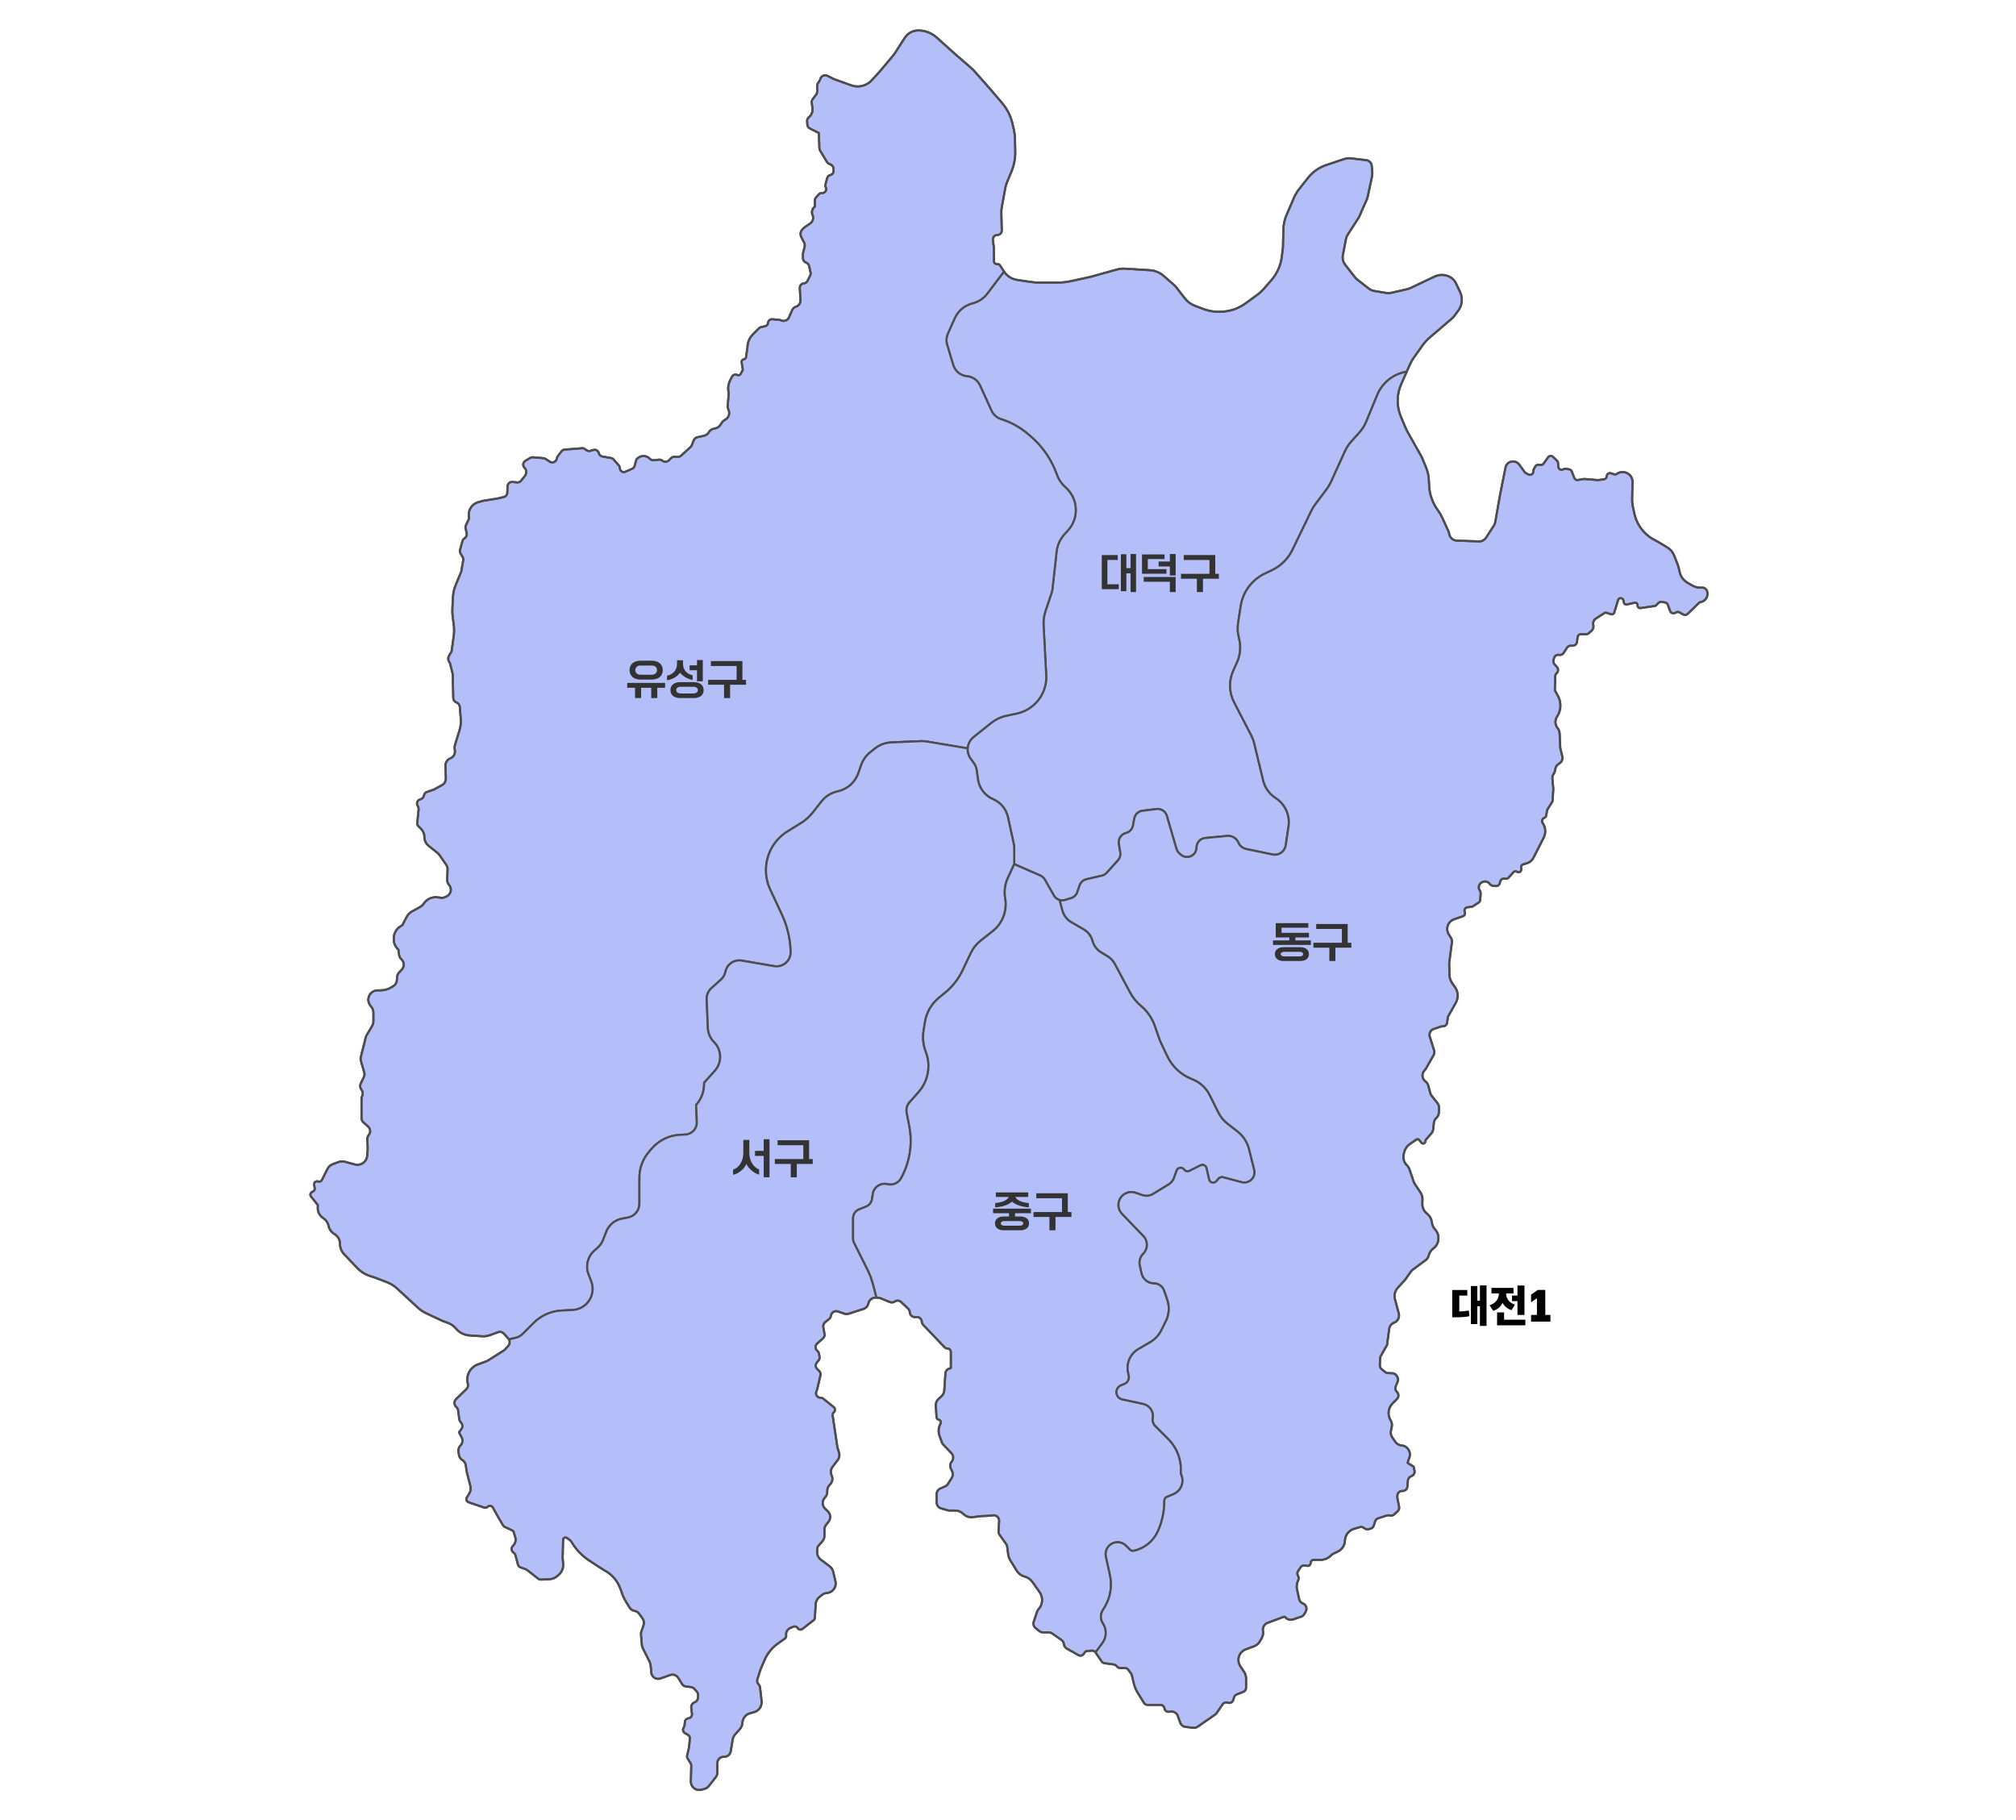 <svg width="720" height="650" viewBox="0 0 720 650" fill="none" xmlns="http://www.w3.org/2000/svg">
<rect width="720" height="650" fill="white"/>
<g clip-path="url(#clip0_73_22939)">
<path d="M521.489 104.352L520.044 101.282C519.448 100.017 518.377 99.037 517.061 98.56C515.525 98.002 513.83 98.082 512.354 98.781L503.73 102.867C503.329 103.057 502.907 103.202 502.475 103.303L496.855 104.587C496.319 104.709 495.764 104.727 495.222 104.64L490.849 103.935C490.141 103.821 489.472 103.531 488.905 103.09L484.723 99.837C484.444 99.621 484.195 99.373 483.978 99.094L480.436 94.563C479.678 93.591 479.375 92.342 479.605 91.132L480.706 85.356C480.81 84.814 481.017 84.297 481.316 83.834L485.315 77.654L488.141 71.247C488.279 70.933 488.386 70.602 488.459 70.265L490.014 63.005C490.118 62.52 490.151 62.022 490.109 61.526L489.919 59.253C489.829 58.183 489 57.323 487.934 57.197L482.388 56.536C481.648 56.448 480.898 56.524 480.193 56.761L473.658 58.938C471.095 59.792 468.837 61.377 467.16 63.498L463.982 67.517C463.23 68.468 462.606 69.515 462.126 70.628L459.469 76.788C458.761 78.428 458.377 80.191 458.337 81.976L458.196 88.379L457.776 91.737C457.39 94.826 456.091 97.727 454.046 100.072L451.463 103.036C450.692 103.921 449.822 104.716 448.874 105.408L444.823 108.354C442.579 109.986 439.942 110.991 437.182 111.266L436.911 111.294C434.536 111.531 432.139 111.221 429.903 110.39L426.802 109.237C425.363 108.702 424.101 107.773 423.159 106.559L420.235 102.782C419.907 102.357 419.537 101.965 419.131 101.612L415.577 98.517C414.209 97.325 412.484 96.618 410.671 96.505L401.691 95.952C400.777 95.895 399.861 95.992 398.979 96.237L389.998 98.733C389.588 98.847 389.173 98.949 388.758 99.039L382.43 100.415C380.862 100.755 379.264 100.926 377.66 100.926H371.246C370.116 100.926 368.986 100.841 367.869 100.67L363.239 99.965C361.335 99.675 359.643 98.59 358.585 96.979C358.502 97.074 358.423 97.172 358.347 97.273L352.611 104.842C351.299 106.572 349.436 107.803 347.331 108.33C344.488 109.04 342.129 111.023 340.938 113.701L338.506 119.175C337.955 120.416 337.867 121.814 338.256 123.113L340.428 130.353C341.095 132.574 343.045 134.167 345.355 134.378C347.39 134.563 349.168 135.825 350.013 137.684L354.088 146.649C354.741 148.086 355.965 149.187 357.463 149.687L358.044 149.88C361.236 150.945 364.2 152.595 366.786 154.749L367.733 155.539C372.171 159.237 375.529 164.066 377.452 169.515C378.069 171.264 379.127 172.826 380.523 174.048C385.046 178.006 385.468 184.895 381.46 189.374L380.05 190.95C378.551 192.625 377.613 194.725 377.364 196.958L375.873 210.386C375.828 210.784 375.743 211.176 375.615 211.554L373.37 218.291C372.843 219.872 372.618 221.537 372.705 223.201L373.647 241.113C373.788 243.812 373.106 246.489 371.69 248.791C369.775 251.902 366.668 254.09 363.094 254.842L359.506 255.597C357.467 256.025 355.559 256.928 353.931 258.229L347.708 263.206C345.336 265.102 344.877 268.528 346.662 270.983L347.797 272.546C348.352 273.31 348.71 274.2 348.834 275.136L349.254 278.29C349.678 281.465 351.74 284.182 354.684 285.444C357.386 286.602 359.361 288.995 359.987 291.867L362.095 301.566C362.182 301.962 362.225 302.367 362.225 302.773V307.833C362.225 308.108 362.246 308.383 362.285 308.656L371.54 312.705C372.209 312.997 372.767 313.498 373.13 314.132L376.405 319.863C377.19 321.237 378.819 321.887 380.333 321.433L382.521 320.776C383.581 320.458 384.421 319.644 384.77 318.595L385.549 316.258C385.924 315.135 386.856 314.286 388.01 314.02L393.513 312.75C394.194 312.593 394.809 312.23 395.276 311.711L399.282 307.259C399.975 306.49 400.279 305.446 400.108 304.425L399.6 301.376C399.308 299.627 400.409 297.949 402.128 297.519C403.424 297.196 404.409 296.143 404.648 294.828L405.102 292.329C405.369 290.867 406.552 289.747 408.027 289.564L413.021 288.94C414.679 288.732 416.239 289.759 416.708 291.361L420.152 303.172C420.328 303.779 420.672 304.325 421.142 304.746L421.661 305.213C423.774 307.116 427.151 305.737 427.329 302.897L427.355 302.469C427.459 300.799 428.762 299.454 430.426 299.295L438.255 298.551C439.959 298.388 441.574 299.346 442.248 300.92C442.754 302.102 443.805 302.961 445.065 303.224L454.49 305.187C456.708 305.649 458.856 304.15 459.189 301.909L460.192 295.146C460.785 291.149 458.98 287.174 455.579 284.987C453.353 283.556 451.765 281.322 451.143 278.75L447.949 265.52C447.705 264.513 447.342 263.54 446.867 262.62L440.747 250.789C438.938 247.291 438.826 243.157 440.442 239.566L441.803 236.54C443.032 233.809 443.272 230.738 442.486 227.85C442.011 226.106 441.907 224.279 442.182 222.492L443.11 216.456C443.886 211.409 447.107 207.071 451.713 204.868L454.34 203.611C457.501 202.099 460.055 199.557 461.581 196.403L468.273 182.573C468.705 181.678 469.224 180.828 469.82 180.033L473.734 174.814C474.405 173.92 474.977 172.954 475.44 171.938L480.338 161.162C480.917 159.89 481.686 158.713 482.621 157.675L485.459 154.522C486.499 153.366 487.334 152.042 487.928 150.604L491.89 141.032C493.694 136.671 497.619 133.55 502.273 132.776C502.313 132.769 502.352 132.766 502.392 132.76L503.528 130.206C503.928 129.302 504.421 128.442 504.995 127.638L508.154 123.215C508.842 122.251 509.645 121.375 510.544 120.604L518.53 113.758C518.914 113.43 519.256 113.057 519.552 112.647L520.879 110.808C521.444 110.027 521.824 109.127 521.992 108.176C522.222 106.877 522.042 105.537 521.48 104.345L521.489 104.352Z" fill="#B4BFFA" stroke="#4D4D4D" stroke-width="0.75" stroke-linecap="round" stroke-linejoin="bevel"/>
<path d="M380.529 174.047C379.132 172.825 378.074 171.264 377.457 169.513C375.534 164.064 372.176 159.235 367.738 155.537L366.791 154.747C364.207 152.594 361.241 150.942 358.049 149.879L357.469 149.685C355.97 149.186 354.747 148.085 354.093 146.647L350.018 137.683C349.173 135.823 347.395 134.561 345.361 134.376C343.05 134.166 341.1 132.574 340.433 130.351L338.261 123.112C337.87 121.81 337.96 120.414 338.512 119.173L340.943 113.7C342.134 111.021 344.491 109.04 347.336 108.328C349.443 107.801 351.306 106.571 352.616 104.841L358.352 97.271C358.428 97.171 358.507 97.072 358.59 96.977C358.589 96.974 358.585 96.97 358.583 96.967L357.159 94.789C356.942 94.456 356.553 94.273 356.157 94.318C355.53 94.387 354.982 93.896 354.982 93.265V88.578L354.608 85.721C354.484 84.769 355.225 83.924 356.186 83.924C357.08 83.924 357.797 83.189 357.778 82.296L357.633 75.939C357.619 75.328 357.667 74.716 357.776 74.113L359.04 67.162C359.166 66.465 359.366 65.784 359.638 65.131L361.269 61.197C362.194 58.968 362.645 56.571 362.596 54.158L362.505 49.708C362.481 48.507 362.332 47.311 362.062 46.141L361.608 44.169C360.977 41.437 359.698 38.896 357.877 36.764L353.565 31.712L347.927 25.323C347.638 24.994 347.327 24.687 346.997 24.401L341.422 19.569L334.499 13.367C332.701 11.758 330.375 10.868 327.962 10.868C326.009 10.868 324.19 11.861 323.132 13.505L319.56 19.063C319.428 19.267 319.285 19.462 319.129 19.647L314.102 25.642L311.357 28.648C310.379 29.719 309.083 30.45 307.661 30.735C306.446 30.979 305.188 30.886 304.021 30.468L298.014 28.311C297.945 28.287 297.877 28.257 297.813 28.224L295.546 27.091C294.481 26.558 293.201 27.162 292.933 28.321C292.879 28.556 292.777 28.779 292.637 28.976L292.181 29.616C291.958 29.927 291.839 30.3 291.839 30.684V32.708C291.839 33.114 291.704 33.506 291.458 33.827L290.28 35.36C289.983 35.747 289.851 36.235 289.913 36.719L290.166 38.651C290.325 39.874 289.841 41.093 288.887 41.874C288.453 42.228 288.218 42.771 288.256 43.329L288.334 44.485C288.375 45.099 288.738 45.643 289.288 45.918L292.449 47.498L292.634 52.885C292.644 53.201 292.736 53.51 292.898 53.782L295.312 57.807C295.553 58.206 295.931 58.502 296.377 58.635C297.167 58.871 297.708 59.599 297.708 60.423V61.092C297.708 61.778 297.224 62.368 296.552 62.502C296.019 62.609 295.592 63.005 295.447 63.527L294.813 65.808C294.721 66.137 294.751 66.488 294.892 66.797L294.943 66.908C295.383 67.862 294.687 68.949 293.636 68.949H293.489C293.081 68.949 292.692 69.121 292.419 69.426L291.396 70.563C291.158 70.827 291.026 71.169 291.026 71.525V73.807L290.966 73.852C290.053 74.536 289.735 75.76 290.199 76.802C290.677 77.88 290.32 79.147 289.345 79.814L287.369 81.166C287.245 81.25 287.127 81.347 287.02 81.454L286.631 81.843C285.875 82.6 285.698 83.76 286.194 84.709L287.143 86.522C287.428 87.064 287.497 87.695 287.34 88.286L286.83 90.199C286.794 90.332 286.777 90.471 286.777 90.609V92.251C286.777 92.854 287.117 93.403 287.656 93.673L288.123 93.906C288.552 94.121 288.861 94.516 288.965 94.985L289.487 97.337C289.566 97.693 289.519 98.066 289.357 98.393L288.391 100.327C288.142 100.823 287.653 101.154 287.1 101.201C286.243 101.272 285.598 102.012 285.643 102.871L285.871 107.217C285.926 108.278 285.254 109.239 284.24 109.552C283.664 109.728 283.196 110.147 282.95 110.694L281.758 113.377C281.288 114.433 280.049 114.903 278.996 114.426C278.787 114.331 278.562 114.27 278.332 114.249L275.828 114.011C275.057 113.938 274.377 114.507 274.313 115.279C274.262 115.889 273.818 116.394 273.219 116.522L271.795 116.828C271.532 116.883 271.293 117.015 271.103 117.205L268.896 119.412C267.643 120.665 266.94 122.362 266.94 124.133C266.94 124.178 266.936 124.223 266.93 124.268L266.434 127.569C266.373 127.972 266.053 128.284 265.649 128.335C265.137 128.398 264.783 128.875 264.868 129.384L265.269 131.786C265.302 131.986 265.269 132.19 265.17 132.368L264.524 133.552C264.29 133.981 263.76 134.147 263.323 133.929C262.633 133.585 261.795 133.856 261.439 134.539L260.81 135.744C260.063 137.173 259.868 138.827 260.259 140.391L259.909 144.936C259.873 145.406 259.96 145.878 260.158 146.305L260.172 146.334C260.789 147.655 260.264 149.226 258.978 149.912L258.843 149.984C258.444 150.197 258.103 150.506 257.853 150.883L257.234 151.811C256.838 152.405 256.227 152.82 255.528 152.971L254.948 153.095C254.204 153.254 253.562 153.714 253.171 154.365C252.787 155.006 252.157 155.463 251.429 155.629L249.028 156.175C248.458 156.304 247.988 156.705 247.77 157.25L247.056 159.037C246.956 159.289 246.799 159.514 246.598 159.695L243.227 162.747C242.862 163.077 242.376 163.242 241.886 163.202L241.049 163.133C240.527 163.089 240.014 163.278 239.644 163.648L238.91 164.382C238.275 165.016 237.268 165.079 236.559 164.529C236.186 164.239 235.714 164.109 235.246 164.168L233.602 164.374C233.058 164.441 232.512 164.254 232.123 163.865L232.052 163.795C230.852 162.595 228.92 162.557 227.674 163.706L227.569 163.805C227.377 163.983 227.239 164.211 227.171 164.463L226.636 166.472C226.527 166.876 226.242 167.211 225.858 167.379L223.342 168.485C222.429 168.886 221.404 168.219 221.404 167.222C221.404 166.89 221.285 166.568 221.067 166.318L219.095 164.043C218.886 163.803 218.603 163.643 218.288 163.587L215.141 163.039C214.521 162.932 214.025 162.462 213.885 161.849C213.682 160.971 212.782 160.445 211.918 160.699L210.824 161.021C210.35 161.161 209.839 161.067 209.443 160.772L208.926 160.385C208.62 160.155 208.242 160.046 207.86 160.077L201.654 160.58C201.213 160.616 200.809 160.836 200.539 161.187L199.208 162.917C199.032 163.147 198.918 163.42 198.88 163.706C198.719 164.911 197.357 165.538 196.338 164.875L194.832 163.897C194.604 163.748 194.345 163.658 194.074 163.636L190.355 163.312C190.014 163.283 189.674 163.361 189.38 163.537L187.653 164.572C186.722 165.132 186.592 166.432 187.398 167.161C187.781 167.51 187.977 168.024 187.918 168.54L187.857 169.08C187.824 169.38 187.707 169.665 187.52 169.902L186.127 171.675C185.787 172.109 185.248 172.341 184.698 172.287L183.037 172.128C182.111 172.04 181.299 172.749 181.264 173.68L181.174 175.994C181.147 176.724 180.635 177.342 179.925 177.51L177.742 178.023C177.704 178.032 177.666 178.04 177.626 178.046L172.625 178.846L170.787 179.352C168.499 179.983 167.065 182.249 167.471 184.585C167.531 184.933 167.483 185.29 167.334 185.61L166.399 187.613C166.235 187.964 166.196 188.36 166.284 188.737L166.674 190.394C166.844 191.113 166.536 191.86 165.91 192.25C165.542 192.48 165.274 192.839 165.16 193.258L164.313 196.362C164.192 196.807 164.255 197.284 164.488 197.684L165.223 198.944C165.428 199.294 165.501 199.707 165.432 200.107L164.73 204.142L162.696 209.083C162.167 210.367 161.859 211.731 161.787 213.117L161.559 217.437C161.514 218.286 161.545 219.138 161.65 219.981L162.068 223.331C162.222 224.565 162.217 225.814 162.049 227.047L161.348 232.235C161.308 232.527 161.208 232.808 161.054 233.059L160.404 234.115C159.958 234.839 159.991 235.759 160.484 236.45C160.613 236.631 160.708 236.837 160.764 237.055L161.645 240.579C161.678 240.708 161.695 240.841 161.699 240.974L161.871 249.265C161.887 250.001 162.354 250.654 163.047 250.905C163.703 251.143 164.16 251.743 164.217 252.438L164.569 256.783C164.676 258.105 164.531 259.435 164.141 260.704L162.468 266.145C162.359 266.497 162.326 266.867 162.369 267.233L162.469 268.085C162.611 269.283 161.923 270.425 160.8 270.863C159.76 271.267 159.086 272.28 159.113 273.396L159.229 278.016C159.253 279.008 158.721 279.931 157.85 280.406L154.817 282.06L152.485 282.838C152.039 282.986 151.687 283.33 151.526 283.771L151.262 284.5C151.08 284.998 150.657 285.366 150.14 285.478C149.139 285.693 148.623 286.807 149.108 287.71L149.331 288.124C149.476 288.394 149.539 288.702 149.508 289.006L149.02 293.885C148.974 294.343 149.136 294.799 149.463 295.124L150.386 296.047C151.149 296.81 151.578 297.846 151.578 298.926C151.578 300.163 152.14 301.332 153.106 302.104L156.464 304.79C156.58 304.881 156.682 304.99 156.764 305.113L159.376 308.867C159.699 309.333 159.865 309.892 159.844 310.458L159.711 314.207C159.687 314.877 159.922 315.533 160.366 316.035C161.533 317.358 161.089 319.43 159.485 320.157L158.927 320.411C158.489 320.61 158.005 320.684 157.528 320.627L156.201 320.468C154.352 320.247 152.529 321.056 151.454 322.579C151.004 323.216 150.411 323.742 149.725 324.113L147.271 325.442C146.385 325.923 145.662 326.655 145.194 327.549L143.685 330.43L142.906 330.931C141.611 331.762 140.782 333.154 140.664 334.687L140.633 335.084C140.516 336.615 141.12 338.114 142.268 339.133L142.541 341.045C142.626 341.641 142.914 342.191 143.357 342.598C144.428 343.587 144.485 345.262 143.485 346.321L142.517 347.346C142.093 347.794 141.843 348.376 141.807 348.99L141.741 350.111C141.691 350.967 141.224 351.744 140.491 352.192L139.826 352.598C138.644 353.32 137.284 353.704 135.898 353.704H134.88C133.036 353.704 131.541 355.199 131.541 357.043C131.541 357.766 131.776 358.469 132.208 359.046L132.694 359.694C133.127 360.271 133.361 360.975 133.361 361.697V364.73C133.361 365.328 133.2 365.914 132.896 366.429L130.729 370.097L128.845 377.635C128.753 378 128.76 378.383 128.864 378.745L130.103 383.079C130.246 383.582 130.201 384.119 129.977 384.59L128.85 386.956C128.511 387.666 128.589 388.504 129.052 389.138L129.154 389.278C129.626 389.926 129.697 390.782 129.337 391.499C129.189 391.796 129.111 392.125 129.111 392.458V399.29C129.111 399.9 129.37 400.481 129.826 400.889L131.491 402.378C132.32 403.12 132.445 404.373 131.776 405.263L131.6 405.498C131.299 405.899 131.148 406.391 131.173 406.893L131.327 409.953C131.333 410.095 131.332 410.237 131.321 410.378L131.152 412.755C131.026 414.514 129.612 415.905 127.851 416.004C127.479 416.025 127.106 415.985 126.745 415.888L123.095 414.905C122.4 414.718 121.664 414.749 120.986 414.995L118.887 415.758C118.043 416.064 117.35 416.683 116.949 417.485L114.972 421.441C114.727 421.933 114.148 422.158 113.634 421.959C112.867 421.664 112.069 422.31 112.197 423.122L112.397 424.398C112.468 424.844 112.25 425.286 111.854 425.502L111.407 425.746C110.824 426.064 110.669 426.831 111.084 427.35L113.526 430.404L113.479 431.152C113.382 432.693 114.115 434.169 115.399 435.025L115.518 435.104C116.448 435.723 117.101 436.679 117.343 437.769L117.376 437.916C117.632 439.064 118.342 440.059 119.346 440.673L119.505 440.77C120.694 441.495 121.418 442.788 121.418 444.181C121.418 445.6 121.965 446.964 122.943 447.992L127.547 452.826C128.838 454.181 130.449 455.188 132.232 455.757L133.641 456.204C133.857 456.274 134.073 456.35 134.284 456.431L138.269 457.974C139.572 458.479 140.766 459.224 141.794 460.169L149.311 467.096C150.14 467.86 151.08 468.494 152.1 468.976L157.575 471.562C157.757 471.648 157.941 471.724 158.13 471.795L159.979 472.476C161.101 472.889 162.096 473.591 162.862 474.51C164.054 475.941 165.779 476.822 167.639 476.949L172.173 477.258C173.136 477.324 174.102 477.184 175.006 476.848L177.802 475.813C178.584 475.523 179.463 475.74 180.021 476.359L181.496 477.998C181.605 478.119 181.694 478.25 181.769 478.388L184.316 477.752C185.204 477.529 186.017 477.07 186.665 476.423L190.598 472.49C193.256 469.832 196.808 468.255 200.563 468.067L204.499 467.87C206.522 467.768 208.422 466.859 209.768 465.343C211.652 463.225 212.189 460.23 211.163 457.587L210.202 455.114C209.063 452.188 209.854 448.861 212.189 446.761L213.432 445.643C214.317 444.846 215.001 443.851 215.43 442.74L216.499 439.961C217.44 437.515 219.583 435.73 222.158 435.248L224.235 434.859C226.627 434.411 228.359 432.324 228.359 429.89V420.613C228.359 417.207 229.587 413.914 231.817 411.341L232.821 410.181C235.341 407.274 238.934 405.517 242.776 405.315L244.801 405.208C247.153 405.083 248.968 403.087 248.864 400.733L248.6 394.664C250.554 392.493 251.578 389.641 251.451 386.722L255.274 382.476C257.948 379.505 257.829 374.962 255.003 372.136C253.67 370.803 252.888 369.018 252.808 367.136L252.383 356.92C252.321 355.415 252.932 353.96 254.052 352.952L257.504 349.845C258.313 349.117 258.866 348.146 259.08 347.078C259.617 344.394 262.192 342.624 264.892 343.088L276.475 345.073C279.66 345.619 282.532 343.077 282.378 339.851L282.344 339.135C282.136 334.792 281.084 330.532 279.247 326.592L275.082 317.667C273.711 314.729 273.248 311.447 273.754 308.244C274.494 303.564 277.235 299.437 281.265 296.944L286.047 293.983C287.668 292.979 289.101 291.698 290.278 290.2L293.366 286.27C294.816 284.424 296.868 283.144 299.165 282.651C302.581 281.918 305.374 279.464 306.537 276.168L307.59 273.189C308.215 271.417 309.323 269.859 310.789 268.685L312.45 267.358C314.116 266.025 316.162 265.258 318.293 265.165L328.835 264.707C329.533 264.676 330.235 264.719 330.925 264.835L344.994 267.18C345.191 267.213 345.388 267.23 345.587 267.238C345.698 265.712 346.42 264.238 347.702 263.212L353.926 258.234C355.552 256.933 357.462 256.031 359.501 255.602L363.089 254.847C366.663 254.095 369.772 251.907 371.685 248.796C373.102 246.494 373.783 243.817 373.642 241.118L372.7 223.206C372.612 221.542 372.838 219.876 373.365 218.296L375.61 211.56C375.736 211.18 375.823 210.789 375.868 210.391L377.359 196.963C377.608 194.73 378.546 192.63 380.045 190.956L381.455 189.379C385.463 184.9 385.041 178.011 380.518 174.053L380.529 174.047Z" fill="#B4BFFA" stroke="#4D4D4D" stroke-width="0.75" stroke-linecap="round" stroke-linejoin="bevel"/>
<path d="M330.935 264.829C330.245 264.713 329.545 264.672 328.846 264.701L318.303 265.159C316.172 265.253 314.126 266.02 312.46 267.352L310.799 268.68C309.334 269.853 308.224 271.412 307.6 273.183L306.548 276.163C305.385 279.459 302.592 281.915 299.175 282.646C296.88 283.138 294.829 284.417 293.377 286.265L290.288 290.195C289.11 291.695 287.679 292.975 286.058 293.978L281.276 296.938C277.247 299.432 274.504 303.559 273.765 308.239C273.258 311.442 273.722 314.723 275.092 317.661L279.257 326.586C281.096 330.527 282.148 334.787 282.354 339.13L282.389 339.845C282.543 343.074 279.67 345.614 276.485 345.068L264.902 343.082C262.205 342.619 259.628 344.389 259.09 347.073C258.876 348.141 258.325 349.11 257.514 349.84L254.063 352.947C252.943 353.955 252.331 355.41 252.393 356.915L252.818 367.131C252.896 369.014 253.681 370.798 255.013 372.13C257.839 374.956 257.958 379.5 255.285 382.471L251.462 386.717C251.588 389.636 250.565 392.487 248.61 394.658L248.875 400.728C248.977 403.082 247.164 405.078 244.812 405.202L242.786 405.309C238.944 405.511 235.351 407.267 232.831 410.176L231.827 411.336C229.596 413.909 228.369 417.201 228.369 420.608V429.885C228.369 432.318 226.636 434.406 224.245 434.854L222.168 435.242C219.591 435.725 217.45 437.51 216.51 439.955L215.44 442.734C215.013 443.846 214.329 444.841 213.442 445.638L212.2 446.756C209.865 448.857 209.075 452.183 210.212 455.109L211.173 457.582C212.201 460.224 211.662 463.219 209.778 465.338C208.432 466.852 206.533 467.763 204.509 467.865L200.574 468.062C196.818 468.25 193.268 469.826 190.609 472.484L186.675 476.418C186.027 477.066 185.215 477.526 184.327 477.747L181.779 478.383C182.189 479.135 182.09 480.087 181.484 480.738L180.298 482.016C180.179 482.143 180.044 482.256 179.895 482.351L174.557 485.731C174.218 485.946 173.855 486.125 173.478 486.265L170.642 487.316C169.315 487.809 168.216 488.773 167.556 490.026C166.911 491.251 166.731 492.667 167.048 494.015L167.118 494.314C167.272 494.967 167.07 495.651 166.588 496.118L162.889 499.69C162.124 500.428 162.113 501.65 162.865 502.402L163.067 502.604C163.361 502.898 163.551 503.28 163.607 503.691L164.04 506.875C164.096 507.286 164.286 507.668 164.58 507.962C165.248 508.63 165.325 509.69 164.756 510.447L163.925 511.556L164.879 513.357C165.395 514.332 165.214 515.53 164.434 516.309C163.861 516.883 163.6 517.699 163.733 518.499L163.937 519.722C164.058 520.448 164.492 521.084 165.122 521.464L165.145 521.478C165.782 521.86 166.218 522.507 166.334 523.241L166.757 525.927L167.996 530.729C168.238 531.668 168.083 532.665 167.564 533.484L166.743 534.786C166.337 535.429 166.638 536.282 167.359 536.528L172.944 538.439C173.369 538.584 173.84 538.475 174.158 538.157C174.709 537.606 175.637 537.734 176.017 538.415L178.091 542.117L179.728 544.846C179.849 545.046 180.025 545.205 180.236 545.305L182.877 546.548C183.179 546.69 183.407 546.954 183.502 547.276L184.036 549.056C184.359 550.136 184.041 551.306 183.215 552.073C182.465 552.77 182.576 553.988 183.44 554.538C183.773 554.75 184.014 555.08 184.114 555.462L184.964 558.724C185.096 559.223 185.464 559.627 185.951 559.8L187.767 560.448C187.925 560.505 188.073 560.587 188.205 560.69L192.207 563.824C192.499 564.052 192.862 564.169 193.234 564.154L196.132 564.038C197.162 563.996 198.149 563.616 198.942 562.956L199.476 562.51C200.658 561.525 201.281 560.023 201.141 558.49L200.99 556.845C200.968 556.605 200.961 556.364 200.966 556.124L201.122 549.935C201.139 549.272 201.885 548.892 202.432 549.27L203.532 550.032C203.704 550.15 203.849 550.302 203.959 550.476L204.457 551.259C205.888 553.508 207.744 555.454 209.92 556.992L210.064 557.094L215.056 560.358C215.236 560.476 215.419 560.588 215.604 560.695L216.313 561.107C218.183 562.189 219.721 563.761 220.761 565.654C221.183 566.421 221.536 567.226 221.814 568.058L222.092 568.894C222.436 569.928 222.897 570.92 223.463 571.851L224.823 574.086C225.217 574.734 225.87 575.183 226.617 575.318C227.292 575.441 227.894 575.821 228.295 576.376L229.487 578.028C229.995 578.733 230.128 579.64 229.841 580.461L229.071 582.667C228.948 583.019 228.9 583.392 228.931 583.766L229.245 587.549C229.273 587.886 229.366 588.214 229.517 588.517L230.502 590.487L231.886 593.254C232.175 593.833 232.353 594.46 232.408 595.105L232.603 597.345C232.681 598.235 233.232 599.014 234.045 599.384C234.629 599.65 235.292 599.678 235.897 599.463L239.333 598.245C240.437 597.853 241.666 598.29 242.274 599.291L243.576 601.428C243.883 601.933 244.404 602.267 244.991 602.336L246.785 602.547C247.248 602.602 247.675 602.821 247.986 603.169L248.831 604.107C249.148 604.46 249.324 604.916 249.324 605.391V606.171C249.324 606.964 248.835 607.676 248.093 607.961C247.271 608.277 246.77 609.114 246.879 609.99L247.141 612.092C247.231 612.811 246.763 613.481 246.056 613.644L245.679 613.73C245.078 613.868 244.635 614.383 244.587 614.999L244.495 616.184C244.475 616.452 244.378 616.71 244.217 616.924C243.704 617.606 243.911 618.585 244.654 619.005L245.683 619.582C246.172 619.857 246.452 620.396 246.396 620.954L246.092 623.989C246.085 624.051 246.077 624.112 246.061 624.172L245.406 626.955C245.32 627.317 245.382 627.701 245.579 628.019L246.673 629.796C246.816 630.029 246.889 630.299 246.882 630.572L246.74 636.207C246.709 637.44 247.432 638.567 248.565 639.052C249.186 639.318 249.877 639.368 250.529 639.194L251.583 638.912C252.215 638.743 252.775 638.373 253.18 637.858L255.712 634.623C256.03 634.217 256.201 633.717 256.201 633.202V629.73C256.201 628.417 257.298 627.368 258.61 627.426C259.775 627.48 260.796 626.654 260.988 625.503L261.69 621.293C261.805 620.6 262.113 619.955 262.58 619.43L264.234 617.568C264.797 616.934 265.127 616.127 265.17 615.28C265.251 613.652 266.383 612.264 267.963 611.858L269.244 611.53C271.048 611.067 272.232 609.342 272.016 607.493L271.451 602.64C271.404 602.237 271.223 601.864 270.937 601.577C270.462 601.102 270.293 600.404 270.497 599.762L271.556 596.434C271.573 596.378 271.594 596.325 271.617 596.271L273.072 592.875C274.083 590.516 275.726 588.482 277.819 586.996L280.298 585.238C280.662 584.979 280.851 584.537 280.781 584.094C280.609 582.973 281.222 581.875 282.268 581.434L283.388 580.963C283.93 580.734 284.558 580.94 284.86 581.445C285.225 582.053 286.04 582.205 286.6 581.77L290.587 578.667C290.857 578.458 291.021 578.144 291.042 577.803L291.331 572.9C291.384 571.979 291.811 571.118 292.513 570.517L293.41 569.748C293.956 569.28 294.635 568.998 295.352 568.939C297.431 568.773 298.873 566.791 298.39 564.76L297.571 561.318C297.388 560.545 296.939 559.861 296.303 559.384L293.185 557.045C292.215 556.318 291.706 555.131 291.847 553.928L292.024 552.431L293.78 550.381C294.213 549.875 294.452 549.232 294.452 548.565V546.316C294.452 545.689 294.663 545.079 295.052 544.587L295.916 543.493C296.807 542.364 296.695 540.743 295.656 539.747L294.689 538.819C293.558 537.738 293.539 535.937 294.645 534.831C295.169 534.307 295.463 533.597 295.463 532.857V532.383C295.463 531.613 295.769 530.875 296.313 530.329L296.448 530.194C297.314 529.328 297.544 528.011 297.022 526.903C296.56 525.923 296.683 524.771 297.338 523.908L299.211 521.444C299.78 520.695 299.951 519.717 299.671 518.818L299.173 517.225C299.128 517.083 299.096 516.936 299.073 516.789L297.385 505.539C297.322 505.12 297.476 504.7 297.794 504.422C298.373 503.916 298.356 503.009 297.756 502.526L294.087 499.562C293.799 499.329 293.439 499.201 293.067 499.201C291.903 499.201 291.116 498.009 291.576 496.939L291.764 496.5C291.802 496.412 291.832 496.322 291.853 496.229L293.031 491.175C293.159 490.629 292.995 490.055 292.597 489.658L291.815 488.875C291.237 488.298 291.179 487.383 291.676 486.737L292.392 485.807C292.672 485.444 292.784 484.978 292.703 484.527L292.509 483.462C292.456 483.167 292.321 482.89 292.119 482.667L291.692 482.192C291.092 481.525 291.146 480.498 291.813 479.898L293.98 477.947C294.398 477.57 294.592 477.004 294.492 476.451L294.047 474.003C293.923 473.319 294.187 472.621 294.735 472.19L296.078 471.136C296.463 470.834 296.714 470.393 296.78 469.907C296.937 468.731 298.133 467.993 299.256 468.381L301.508 469.161C302.051 469.349 302.642 469.354 303.188 469.178L308.378 467.495C309.278 467.203 309.954 466.451 310.149 465.525C310.428 464.204 311.653 463.309 312.992 463.44C312.975 463.28 312.946 463.121 312.906 462.963L311.888 459.007C311.383 457.048 310.671 455.145 309.766 453.335L305.02 443.844C304.783 443.372 304.661 442.852 304.661 442.323V435.082C304.661 433.692 305.507 432.441 306.798 431.924L309.325 430.913C310.442 430.466 311.24 429.463 311.423 428.274L311.705 426.439C312.089 423.941 314.536 422.315 316.986 422.929C318.87 423.4 320.835 422.547 321.779 420.85C324.924 415.19 325.977 408.603 324.753 402.243L323.813 397.352C323.561 396.042 323.932 394.689 324.82 393.69L328.006 390.108C331.538 386.133 332.549 380.514 330.62 375.559C329.711 373.224 329.44 370.689 329.831 368.214L330.327 365.071C330.871 361.618 332.674 358.488 335.387 356.284L337.485 354.58C340.141 352.422 342.283 349.7 343.755 346.61L346.759 340.303C347.568 338.606 348.755 337.118 350.231 335.953L354.525 332.562C358.067 329.768 359.785 325.254 359.002 320.812C358.568 318.351 358.896 315.816 359.944 313.545L362.214 308.625L362.275 308.65C362.235 308.379 362.214 308.104 362.214 307.828V302.767C362.214 302.361 362.171 301.957 362.085 301.561L359.976 291.862C359.352 288.99 357.377 286.596 354.674 285.438C351.731 284.177 349.667 281.46 349.244 278.285L348.824 275.131C348.7 274.194 348.344 273.304 347.787 272.541L346.652 270.978C345.832 269.851 345.487 268.521 345.582 267.228C345.383 267.219 345.184 267.202 344.989 267.169L330.919 264.824L330.935 264.829Z" fill="#B4BFFA" stroke="#4D4D4D" stroke-width="0.75" stroke-linecap="round" stroke-linejoin="bevel"/>
<path d="M393.722 586.833C395.267 584.741 395.334 581.905 393.893 579.741C392.977 578.365 392.941 576.583 393.803 575.175L394.486 574.058C396.589 570.617 397.282 566.496 396.42 562.555L394.977 555.962C394.596 554.223 395.341 552.431 396.843 551.475C398.521 550.407 400.716 550.649 402.121 552.054L403.526 553.459C403.891 553.824 404.415 553.978 404.917 553.871C408.711 553.058 411.894 550.495 413.5 546.965C415.036 543.584 415.831 539.912 415.831 536.198V536.013C415.831 535.398 416.203 534.843 416.772 534.609L419.03 533.68C421.818 532.532 423.099 529.299 421.851 526.554C421.747 526.326 421.702 526.075 421.718 525.825C422.012 521.411 420.387 517.087 417.259 513.959L412.644 509.344C411.886 508.586 411.54 507.509 411.716 506.451C412.105 504.115 410.59 501.885 408.274 501.389L400.816 499.791C399.603 499.531 398.737 498.458 398.737 497.219C398.737 496.144 399.392 495.176 400.391 494.777L401.546 494.316C402.743 493.837 403.416 492.561 403.136 491.303L402.897 490.232C402.164 486.932 403.647 483.538 406.566 481.836L410.799 479.366C412.489 478.381 413.854 476.924 414.729 475.175L416.369 471.895C417.586 469.462 417.765 466.639 416.867 464.071L415.755 460.893C415.216 459.351 413.761 458.32 412.128 458.32C410.011 458.32 408.179 456.849 407.719 454.784L407.088 451.949C406.753 450.442 407.211 448.868 408.303 447.777C410.042 446.039 410.069 443.227 408.365 441.454L400.742 433.526C399.783 432.527 399.325 431.15 399.496 429.776C399.859 426.874 402.807 425.046 405.567 426.012L407.916 426.835C409.216 427.289 410.652 427.137 411.827 426.418L417.378 423.026C418.273 422.478 418.954 421.641 419.307 420.653C419.578 419.894 419.912 418.956 420.225 418.078C420.636 416.921 422.177 416.707 422.895 417.711L422.924 417.753C423.341 418.335 424.117 418.527 424.756 418.207L428.743 416.213C429.626 415.77 430.689 416.277 430.903 417.241L431.785 421.207C432.054 422.422 433.591 422.813 434.408 421.878L435.234 420.934C435.615 420.501 436.206 420.319 436.764 420.466L443.476 422.232C444.527 422.509 445.645 422.303 446.528 421.672C447.75 420.8 448.314 419.27 447.949 417.813L446.103 410.428C445.476 407.916 444.022 405.688 441.98 404.098L438.416 401.326C437.051 400.265 435.941 398.911 435.169 397.365L432.011 391.051C430.713 388.456 428.489 386.442 425.777 385.41C421.899 383.933 418.738 381.022 416.948 377.279L414.746 372.675C414.492 372.143 414.266 371.597 414.072 371.04L412.422 366.325C411.455 363.565 409.758 361.118 407.512 359.247C405.908 357.911 404.579 356.276 403.597 354.435L398.151 344.223C397.574 343.141 396.72 342.234 395.677 341.591L393.247 340.096C391.753 339.176 390.665 337.723 390.203 336.031C389.725 334.277 388.574 332.782 387.001 331.871L382.654 329.355C381.07 328.437 379.913 326.927 379.442 325.157L378.456 321.46C377.613 321.227 376.868 320.674 376.41 319.872L373.135 314.141C372.772 313.507 372.216 313.006 371.545 312.714L362.23 308.638L359.959 313.559C358.912 315.828 358.583 318.363 359.017 320.826C359.802 325.268 358.082 329.782 354.541 332.576L350.246 335.967C348.77 337.132 347.583 338.62 346.774 340.317L343.771 346.623C342.3 349.714 340.157 352.437 337.501 354.594L335.402 356.298C332.689 358.503 330.887 361.632 330.342 365.085L329.846 368.228C329.456 370.703 329.729 373.238 330.636 375.573C332.563 380.53 331.554 386.148 328.021 390.122L324.836 393.704C323.949 394.701 323.578 396.055 323.828 397.366L324.769 402.257C325.992 408.615 324.938 415.204 321.794 420.864C320.851 422.561 318.886 423.414 317.002 422.943C314.551 422.329 312.104 423.957 311.72 426.453L311.439 428.288C311.255 429.477 310.459 430.481 309.341 430.927L306.814 431.938C305.523 432.455 304.676 433.704 304.676 435.096V442.337C304.676 442.864 304.799 443.386 305.036 443.858L309.781 453.349C310.687 455.16 311.397 457.062 311.904 459.021L312.921 462.977C312.961 463.135 312.991 463.294 313.008 463.454C313.02 463.454 313.032 463.454 313.044 463.456L313.936 463.555C314.18 463.582 314.418 463.643 314.645 463.736L317.84 465.043C318.41 465.276 319.06 465.203 319.565 464.851C320.272 464.356 321.227 464.427 321.853 465.022L324.369 467.412C324.665 467.694 324.857 468.065 324.915 468.47L324.971 468.859C325.114 469.859 326.049 470.55 327.048 470.393L327.138 470.379C328.184 470.215 329.146 470.976 329.227 472.03V472.059C329.262 472.476 329.437 472.87 329.725 473.172L337.402 481.214C337.642 481.466 337.976 481.608 338.325 481.608C339.03 481.608 339.6 482.178 339.6 482.883V488.692C338.575 488.692 337.725 489.487 337.658 490.51L337.248 496.652C337.2 497.39 336.871 498.081 336.331 498.586L335.143 499.694C334.505 500.288 334.168 501.139 334.226 502.008L334.493 506.171C334.521 506.605 334.837 506.968 335.264 507.053C335.905 507.181 336.235 507.898 335.914 508.468C335.171 509.79 335.038 511.372 335.551 512.799L336.401 515.16C336.509 515.457 336.676 515.728 336.896 515.957L339.813 519.002C340.611 519.835 340.653 521.138 339.906 522.019C339.348 522.679 339.215 523.602 339.567 524.392L340.122 525.64C340.428 526.328 340.371 527.124 339.968 527.76L338.534 530.03C338.304 530.393 337.974 530.679 337.582 530.854L335.828 531.633C335.045 531.981 334.54 532.759 334.54 533.614V536.64C334.54 537.608 335.181 538.458 336.113 538.724L338.498 539.405C338.691 539.461 338.892 539.488 339.094 539.488H341.138C342.227 539.488 343.271 539.92 344.04 540.691C344.941 541.592 346.209 542.024 347.472 541.859L350.048 541.524C350.099 541.517 350.15 541.512 350.201 541.51L353.95 541.324C354.097 541.317 354.244 541.293 354.385 541.251C355.666 540.885 356.926 541.892 356.85 543.223L356.639 546.906C356.613 547.347 356.739 547.782 356.997 548.142L359.636 551.837L360.104 555.272C360.196 555.943 360.426 556.588 360.78 557.165L363.085 560.925C363.73 561.978 364.751 562.749 365.942 563.079L366.058 563.112C367.142 563.412 368.089 564.078 368.737 564.997L371.301 568.623C372.641 570.515 372.463 573.09 370.878 574.782C370.672 575 370.519 575.261 370.424 575.545L369.203 579.205C368.929 580.029 369.196 580.938 369.876 581.481L371.213 582.551C371.581 582.845 372.038 583.005 372.51 583.005H374.571C374.995 583.005 375.408 583.135 375.755 583.377L379.091 585.698C379.588 586.044 379.91 586.592 379.97 587.195C380.038 587.867 380.428 588.465 381.018 588.797L385.179 591.139C385.919 591.555 386.854 591.247 387.205 590.477C387.426 589.989 387.898 589.664 388.432 589.631L389.98 589.535C390.49 589.504 390.978 589.742 391.266 590.164L391.278 590.183C391.316 590.109 391.359 590.038 391.408 589.972L393.72 586.842L393.722 586.833Z" fill="#B4BFFA" stroke="#4D4D4D" stroke-width="0.75" stroke-linecap="round" stroke-linejoin="bevel"/>
<path d="M609.664 211.022C609.384 210.276 608.641 209.805 607.846 209.875C606.659 209.978 605.468 209.714 604.436 209.121L602.703 208.124C601.306 207.32 600.304 205.974 599.934 204.406L599.505 202.581C599.443 202.315 599.362 202.053 599.262 201.797L597.931 198.387C597.461 197.184 596.607 196.171 595.499 195.508L592.155 193.501C591.849 193.318 591.536 193.147 591.218 192.988L591.113 192.936C588.792 191.776 586.843 189.991 585.482 187.781C584.67 186.462 584.084 185.017 583.749 183.505L583.286 181.424C583.015 180.206 582.897 178.96 582.933 177.712L583.092 172.256C583.13 170.922 582.423 169.677 581.257 169.029C580.132 168.404 578.758 168.433 577.659 169.104L577.413 169.254C577.123 169.432 576.77 169.473 576.445 169.372L575.369 169.029C574.638 168.796 573.884 169.316 573.841 170.082C573.81 170.644 573.385 171.103 572.828 171.179L570.758 171.461L565.813 171.06C565.711 171.051 565.609 171.057 565.509 171.076L563.577 171.426C563.026 171.527 562.481 171.222 562.277 170.702L561.354 168.354C561.206 167.973 560.869 167.699 560.468 167.628L559.236 167.41C558.938 167.358 558.632 167.422 558.382 167.59C557.634 168.087 556.628 167.595 556.564 166.698L556.464 165.303C556.443 165.011 556.313 164.738 556.102 164.538L554.654 163.162C554.137 162.671 553.308 162.751 552.893 163.33L551.3 165.561C551.065 165.889 550.676 166.074 550.273 166.05L549.447 165.998C549.001 165.97 548.578 166.198 548.356 166.586L547.77 167.61C547.669 167.787 547.617 167.987 547.617 168.191V168.423C547.617 169.304 546.682 169.869 545.901 169.461L544.967 168.972C544.807 168.888 544.668 168.768 544.561 168.621L542.606 165.922C542.116 165.244 541.343 164.826 540.508 164.786C539.148 164.721 537.944 165.661 537.676 166.997L535.713 176.817L533.993 186.559C533.926 186.941 533.782 187.307 533.571 187.634L530.739 192.024C530.182 192.886 529.214 193.392 528.19 193.358L520.345 193.092C518.931 193.043 517.756 191.989 517.557 190.589C517.518 190.314 517.44 190.046 517.326 189.794L515.146 185C514.692 183.999 514.135 183.049 513.487 182.162C511.616 179.601 510.542 176.544 510.401 173.374L510.314 171.442C510.247 169.911 509.912 168.402 509.326 166.985L508.121 164.073C507.897 163.53 507.641 163.001 507.352 162.49L502.729 154.272C502.456 153.786 502.211 153.287 501.995 152.773L500.329 148.818C499.506 146.865 499.117 144.756 499.188 142.637C499.25 140.75 499.677 138.894 500.444 137.169L502.401 132.766C502.361 132.771 502.321 132.774 502.281 132.781C497.627 133.557 493.702 136.678 491.898 141.037L487.937 150.61C487.343 152.046 486.508 153.371 485.467 154.528L482.63 157.68C481.695 158.719 480.924 159.896 480.347 161.168L475.449 171.943C474.986 172.961 474.415 173.925 473.743 174.819L469.829 180.038C469.232 180.833 468.714 181.684 468.282 182.579L461.59 196.408C460.064 199.562 457.51 202.104 454.349 203.617L451.722 204.873C447.114 207.077 443.895 211.414 443.119 216.461L442.19 222.498C441.916 224.285 442.019 226.11 442.495 227.855C443.283 230.743 443.041 233.816 441.812 236.545L440.45 239.571C438.834 243.162 438.947 247.296 440.756 250.794L446.876 262.626C447.351 263.545 447.716 264.52 447.958 265.526L451.151 278.755C451.772 281.329 453.362 283.562 455.588 284.993C458.987 287.179 460.792 291.152 460.2 295.151L459.198 301.914C458.866 304.154 456.716 305.654 454.499 305.192L445.073 303.229C443.815 302.966 442.763 302.107 442.256 300.925C441.582 299.351 439.968 298.393 438.264 298.556L430.435 299.301C428.771 299.46 427.468 300.804 427.364 302.474L427.338 302.902C427.16 305.74 423.785 307.119 421.669 305.218L421.151 304.752C420.681 304.328 420.339 303.784 420.161 303.177L416.716 291.366C416.25 289.764 414.687 288.738 413.03 288.945L408.035 289.569C406.561 289.754 405.377 290.874 405.111 292.334L404.657 294.833C404.418 296.147 403.431 297.199 402.137 297.524C400.417 297.954 399.316 299.633 399.608 301.382L400.116 304.43C400.286 305.452 399.982 306.494 399.29 307.264L395.284 311.716C394.818 312.235 394.202 312.598 393.521 312.755L388.019 314.025C386.864 314.291 385.933 315.14 385.558 316.263L384.778 318.6C384.429 319.649 383.589 320.463 382.53 320.781L380.342 321.438C379.711 321.628 379.061 321.623 378.46 321.455L379.445 325.152C379.917 326.921 381.073 328.432 382.658 329.35L387.004 331.866C388.579 332.777 389.73 334.272 390.207 336.026C390.668 337.718 391.757 339.171 393.25 340.091L395.68 341.586C396.724 342.229 397.578 343.136 398.155 344.218L403.601 354.43C404.582 356.272 405.913 357.905 407.515 359.241C409.762 361.113 411.459 363.56 412.425 366.32L414.075 371.035C414.271 371.591 414.495 372.137 414.749 372.67L416.951 377.274C418.742 381.017 421.903 383.929 425.781 385.405C428.492 386.439 430.717 388.452 432.015 391.046L435.172 397.359C435.945 398.906 437.054 400.259 438.419 401.321L441.983 404.093C444.028 405.683 445.479 407.912 446.107 410.423L447.952 417.808C448.317 419.263 447.754 420.794 446.532 421.667C445.649 422.298 444.529 422.504 443.48 422.227L436.767 420.461C436.211 420.314 435.618 420.495 435.238 420.929L434.412 421.873C433.592 422.809 432.058 422.417 431.788 421.202L430.907 417.236C430.692 416.272 429.63 415.767 428.746 416.208L424.759 418.202C424.12 418.522 423.342 418.33 422.928 417.747L422.898 417.706C422.181 416.702 420.639 416.918 420.228 418.072C419.915 418.949 419.58 419.889 419.31 420.647C418.958 421.636 418.277 422.474 417.382 423.02L411.83 426.413C410.655 427.132 409.221 427.284 407.919 426.829L405.571 426.007C402.811 425.041 399.862 426.867 399.499 429.771C399.328 431.145 399.786 432.524 400.746 433.521L408.369 441.449C410.073 443.222 410.045 446.032 408.307 447.772C407.214 448.864 406.756 450.437 407.092 451.944L407.722 454.779C408.182 456.846 410.014 458.315 412.131 458.315C413.764 458.315 415.22 459.346 415.759 460.888L416.87 464.066C417.769 466.634 417.589 469.456 416.372 471.89L414.732 475.17C413.858 476.919 412.492 478.376 410.802 479.361L406.57 481.831C403.651 483.533 402.166 486.929 402.901 490.226L403.139 491.298C403.419 492.556 402.745 493.832 401.549 494.31L400.395 494.772C399.396 495.171 398.741 496.139 398.741 497.214C398.741 498.455 399.607 499.526 400.82 499.785L408.277 501.384C410.593 501.88 412.11 504.109 411.72 506.446C411.544 507.504 411.889 508.58 412.648 509.339L417.262 513.954C420.39 517.082 422.015 521.407 421.721 525.82C421.704 526.07 421.751 526.321 421.854 526.549C423.102 529.293 421.823 532.527 419.034 533.674L416.775 534.604C416.206 534.839 415.835 535.392 415.835 536.008V536.192C415.835 539.906 415.04 543.577 413.503 546.959C411.898 550.49 408.714 553.053 404.921 553.866C404.418 553.973 403.894 553.819 403.53 553.454L402.125 552.049C400.718 550.642 398.523 550.402 396.847 551.47C395.345 552.426 394.598 554.218 394.98 555.957L396.423 562.55C397.286 566.49 396.593 570.61 394.489 574.053L393.807 575.17C392.944 576.58 392.981 578.362 393.896 579.736C395.34 581.899 395.27 584.735 393.725 586.828L391.413 589.958C391.363 590.026 391.321 590.096 391.283 590.169L393.48 593.39C393.712 593.729 394.074 593.954 394.481 594.009L397.813 594.464C398.125 594.507 398.416 594.65 398.641 594.875L399.086 595.321C399.358 595.592 399.726 595.744 400.11 595.744H401.81C402.273 595.744 402.707 595.965 402.98 596.341L403.996 597.739C404.109 597.892 404.188 598.067 404.233 598.252L404.945 601.218C405.234 602.419 405.712 603.568 406.364 604.617L408.595 608.21C408.861 608.639 409.331 608.9 409.836 608.9H414.45C415.171 608.9 415.785 609.425 415.894 610.137C416.013 610.915 416.727 611.457 417.508 611.366L418.156 611.29C419.015 611.19 419.862 611.563 420.363 612.266C420.494 612.449 420.598 612.65 420.672 612.861L421.488 615.194C421.787 616.048 422.546 616.658 423.444 616.765L426.14 617.088C426.718 617.157 427.3 617.012 427.777 616.682L433.962 612.387C434.201 612.221 434.406 612.014 434.569 611.775L436.681 608.678C437.077 608.098 437.821 607.864 438.478 608.117C439.296 608.431 440.21 607.989 440.471 607.154L440.785 606.148C440.922 605.713 441.247 605.362 441.67 605.193L444.095 604.223C444.671 603.993 445.049 603.435 445.049 602.815V599.398C445.049 598.599 444.812 597.82 444.37 597.156L442.991 595.088C442.04 593.662 442.092 591.793 443.12 590.423C443.587 589.803 444.221 589.327 444.949 589.058L447.895 587.965C448.801 587.63 449.555 586.982 450.025 586.139L450.659 584.998C451.089 584.226 451.24 583.327 451.086 582.456C450.871 581.243 451.552 580.048 452.707 579.616L458.441 577.466C458.664 577.383 458.916 577.446 459.074 577.625C459.772 578.424 460.885 578.719 461.887 578.372L464.756 577.378C465.23 577.214 465.625 576.882 465.869 576.443L466.369 575.543C466.972 574.456 466.469 573.087 465.304 572.651C464.663 572.411 464.186 571.863 464.034 571.195L463.261 567.774C463 566.622 463.147 565.414 463.676 564.358C463.923 563.865 463.895 563.279 463.602 562.811C463.272 562.284 463.282 561.612 463.628 561.095L464.497 559.792C464.853 559.258 465.496 558.992 466.123 559.118L466.811 559.256C467.488 559.391 468.119 558.874 468.119 558.183C468.119 557.578 468.608 557.089 469.213 557.089H471.747C473.053 557.089 474.305 556.57 475.229 555.647C475.615 555.262 476.064 554.951 476.56 554.724L477.701 554.206C479.27 553.492 480.3 551.951 480.357 550.228C480.423 548.282 481.722 546.593 483.587 546.033L485.594 545.432C486.181 545.255 486.819 545.39 487.284 545.789C487.704 546.149 488.271 546.284 488.808 546.149L489.453 545.988C490.03 545.845 490.49 545.409 490.668 544.842L491.129 543.366C491.295 542.836 491.71 542.418 492.24 542.25L495.356 541.258C495.676 541.156 496.02 541.151 496.341 541.244C496.914 541.408 497.531 541.261 497.968 540.857L499.197 539.723C499.63 539.322 499.824 538.726 499.708 538.147L499.117 535.195C499.095 535.086 499.084 534.974 499.084 534.863V534.195C499.084 533.222 499.903 532.447 500.876 532.504C501.794 532.558 502.586 531.87 502.662 530.956L502.847 528.732C502.897 528.122 503.273 527.588 503.83 527.334L504.246 527.143C504.96 526.817 505.358 526.043 505.204 525.272L504.915 523.832L502.712 522.455L503.389 520.509C503.662 519.726 503.614 518.867 503.258 518.119L503.216 518.03C502.734 517.018 501.751 516.337 500.633 516.245C499.684 516.166 498.821 515.663 498.286 514.875L497.27 513.378C496.787 512.666 496.616 511.788 496.796 510.948L497.086 509.591C497.251 508.829 497.124 508.034 496.736 507.359L496.599 507.122C495.491 505.198 495.813 502.772 497.382 501.203L498.949 499.635C499.651 498.933 499.632 497.791 498.908 497.112C498.377 496.614 498.208 495.842 498.483 495.168L499.21 493.379C499.419 492.867 499.375 492.287 499.089 491.813L498.787 491.31C498.483 490.804 497.947 490.484 497.358 490.46L495.719 490.389C495.339 490.372 494.973 490.232 494.679 489.99L493.46 488.987C493.037 488.64 492.802 488.115 492.821 487.567L492.911 485.14C492.921 484.86 492.997 484.587 493.136 484.344L495.407 480.306L496.155 474.639C496.288 473.632 496.958 472.775 497.904 472.403C499.228 471.883 499.95 470.452 499.582 469.078L498.227 464.016C497.842 462.578 498.217 461.043 499.219 459.944L501.765 457.153C501.842 457.068 501.913 456.979 501.981 456.885L503.963 454.086C504.136 453.844 504.345 453.629 504.583 453.453L509.215 450.034C509.728 449.656 510.097 449.113 510.259 448.496L510.318 448.272C510.563 447.338 511.113 446.516 511.88 445.93L512.025 445.819C513.019 445.062 513.638 443.911 513.721 442.665L513.74 442.377C513.819 441.177 513.397 439.999 512.573 439.122C511.979 438.492 511.588 437.697 511.451 436.839L511.358 436.26C511.197 435.258 510.691 434.344 509.924 433.678L509.485 433.296C508.508 432.446 507.962 431.205 507.998 429.911L508.042 428.371C508.066 427.476 507.814 426.594 507.316 425.849L505.361 422.918C505.154 422.607 504.988 422.27 504.867 421.916L503.431 417.708C503.227 417.112 502.89 416.569 502.444 416.125C501.412 415.093 501.003 413.593 501.365 412.181L501.562 411.415C501.856 410.271 502.556 409.27 503.529 408.602L505.85 407.006C506.177 406.782 506.621 406.842 506.875 407.148L507.703 408.142C508.176 408.709 509.099 408.348 509.061 407.61C509.051 407.411 509.118 407.216 509.248 407.065L511.256 404.755C511.609 404.348 511.828 403.844 511.884 403.308L512.122 401.001C512.181 400.439 512.419 399.912 512.801 399.497L513.209 399.055C513.631 398.597 513.876 398.004 513.9 397.382L513.964 395.724C513.989 395.104 513.792 394.496 513.408 394.008L511.303 391.33C511.083 391.051 510.924 390.73 510.833 390.388L510.109 387.669C509.955 387.09 509.606 386.58 509.12 386.228C507.89 385.333 507.68 383.58 508.666 382.42L509.023 381.999C509.129 381.876 509.22 381.743 509.302 381.603L512.01 376.864C512.314 376.332 512.383 375.696 512.198 375.11L510.66 370.242C510.299 369.096 510.923 367.872 512.062 367.492L514.682 366.619C514.868 366.557 515.067 366.533 515.264 366.55C516.028 366.614 516.709 366.077 516.826 365.32L517.13 363.344C517.156 363.171 517.215 363.004 517.3 362.852L519.968 358.109C520.563 357.052 520.765 355.816 520.539 354.623C520.407 353.934 520.136 353.277 519.742 352.696L518.572 350.973C518.017 350.156 517.709 349.195 517.685 348.206L517.594 344.339C517.587 344.071 517.602 343.801 517.637 343.537L518.567 336.562C518.643 335.986 518.515 335.402 518.202 334.911L517.452 333.732C517.003 333.026 516.809 332.186 516.906 331.353C517.068 329.951 518.022 328.769 519.356 328.313L522.438 327.264C523.089 327.042 523.416 326.315 523.15 325.681C522.844 324.956 523.316 324.141 524.097 324.042L525.578 323.857C525.756 323.835 525.927 323.773 526.078 323.674L528.113 322.35C528.423 322.15 528.62 321.816 528.649 321.45L528.824 319.276C528.86 318.83 528.744 318.386 528.495 318.012C527.825 317.007 528.198 315.64 529.289 315.114L529.517 315.004C530.353 314.601 531.356 314.829 531.935 315.553L532.038 315.681C532.394 316.127 532.925 316.396 533.493 316.426L534.282 316.466C534.907 316.497 535.472 316.089 535.637 315.484L535.832 314.77C536.025 314.062 536.755 313.642 537.463 313.832C537.945 313.96 538.457 313.809 538.794 313.441L540.574 311.492C540.897 311.137 541.435 311.079 541.827 311.355C542.486 311.82 543.389 311.309 543.327 310.503L543.267 309.71C543.232 309.262 543.516 308.851 543.946 308.723L545.347 308.308C546.355 308.009 547.197 307.309 547.674 306.371L551.198 299.437L551.365 299.102C552.195 297.443 552.046 295.461 550.978 293.943C550.527 293.302 550.793 292.408 551.521 292.116C551.918 291.957 552.202 291.601 552.269 291.178L552.535 289.491C552.561 289.327 552.62 289.17 552.71 289.028L554.334 286.474C554.445 286.301 554.509 286.102 554.521 285.898L554.777 281.802L554.441 277.997C554.391 277.432 554.552 276.868 554.893 276.414C555.09 276.153 555.228 275.852 555.299 275.532L555.554 274.379C555.675 273.837 555.988 273.356 556.436 273.026L557.117 272.523C557.869 271.97 558.211 271.018 557.984 270.112L557.312 267.427C557.274 267.276 557.252 267.123 557.246 266.969L557.03 261.981C556.999 261.255 556.738 260.56 556.284 259.994C555.38 258.865 555.285 257.289 556.045 256.06L556.227 255.766C557.157 254.261 557.499 252.465 557.188 250.723C557.051 249.961 556.792 249.225 556.422 248.544L555.33 246.541L555.451 241.567C555.461 241.137 555.646 240.729 555.964 240.439C556.605 239.851 556.652 238.857 556.071 238.213L555.197 237.241C554.849 236.854 554.713 236.322 554.834 235.815L555.008 235.084C555.193 234.31 555.923 233.793 556.714 233.876L556.975 233.904C557.571 233.966 558.152 233.688 558.475 233.183L559.659 231.334C559.965 230.857 560.502 230.579 561.068 230.607L561.586 230.631C562.41 230.671 563.126 230.071 563.231 229.252L563.454 227.522C563.534 226.905 564.073 226.45 564.695 226.476L566.439 226.549C566.736 226.561 567.028 226.462 567.256 226.272L568.361 225.353C568.985 224.833 569.256 224.003 569.059 223.215C568.839 222.337 569.202 221.418 569.961 220.927L573.006 218.956C573.24 218.806 573.528 218.768 573.793 218.856L575.377 219.385C575.867 219.548 576.392 219.276 576.542 218.784L577.916 214.269C578.068 213.768 578.611 213.497 579.104 213.677L579.221 213.72C579.525 213.831 579.748 214.093 579.807 214.411L579.949 215.166C580.044 215.676 580.545 216.005 581.051 215.889L583.756 215.27C584.35 215.134 584.909 215.607 584.872 216.215C584.838 216.794 585.346 217.259 585.92 217.175L591.132 216.399C591.227 216.385 591.317 216.34 591.384 216.271L592.33 215.325C592.622 215.033 593.037 214.899 593.444 214.963L594.659 215.154C595.124 215.227 595.511 215.547 595.672 215.989L596.476 218.2C596.77 219.008 597.76 219.309 598.455 218.799C598.866 218.497 599.417 218.466 599.86 218.72L601.18 219.473C601.68 219.758 602.309 219.679 602.722 219.278L606.821 215.293C606.928 215.189 607.06 215.116 607.203 215.08L607.583 214.985C609.32 214.551 610.29 212.702 609.662 211.026L609.664 211.022Z" fill="#B4BFFA" stroke="#4D4D4D" stroke-width="0.75" stroke-linecap="round" stroke-linejoin="bevel"/>
<path d="M226.801 245.651H224.003V243.902H237.539V245.651H234.741V249.317H232.581V245.651H228.962V249.317H226.801V245.651ZM228.823 242.715C228.194 242.715 227.634 242.637 227.144 242.48C226.651 242.322 226.236 242.098 225.896 241.802C225.555 241.508 225.294 241.154 225.113 240.738C224.93 240.321 224.84 239.856 224.84 239.338C224.84 238.819 224.931 238.354 225.113 237.938C225.296 237.523 225.557 237.167 225.896 236.873C226.235 236.579 226.651 236.353 227.144 236.196C227.634 236.038 228.196 235.961 228.823 235.961H232.702C233.32 235.961 233.877 236.04 234.375 236.196C234.871 236.353 235.292 236.578 235.636 236.873C235.98 237.167 236.245 237.521 236.428 237.938C236.611 238.354 236.701 238.819 236.701 239.338C236.701 239.856 236.609 240.321 236.428 240.738C236.245 241.154 235.982 241.508 235.636 241.802C235.291 242.096 234.871 242.322 234.375 242.48C233.877 242.637 233.32 242.715 232.702 242.715H228.823ZM232.793 240.981C233.351 240.981 233.797 240.829 234.131 240.525C234.466 240.221 234.632 239.825 234.632 239.339C234.632 238.854 234.464 238.458 234.131 238.154C233.796 237.85 233.35 237.698 232.793 237.698H228.747C228.189 237.698 227.743 237.85 227.41 238.154C227.074 238.458 226.909 238.854 226.909 239.339C226.909 239.825 227.076 240.221 227.41 240.525C227.745 240.829 228.191 240.981 228.747 240.981H232.793Z" fill="#333333"/>
<path d="M238.223 241.301C238.73 241.23 239.202 241.071 239.637 240.822C240.073 240.573 240.451 240.269 240.771 239.91C241.091 239.55 241.341 239.142 241.524 238.686C241.708 238.23 241.797 237.748 241.797 237.241V235.812H243.942V237.241C243.942 237.729 244.025 238.19 244.193 238.625C244.36 239.061 244.594 239.452 244.893 239.797C245.192 240.143 245.551 240.433 245.973 240.672C246.393 240.91 246.858 241.08 247.364 241.182V242.839C246.918 242.768 246.477 242.652 246.04 242.49C245.605 242.327 245.193 242.132 244.808 241.904C244.423 241.676 244.063 241.422 243.728 241.144C243.393 240.865 243.104 240.568 242.86 240.253C242.354 240.983 241.699 241.577 240.899 242.034C240.097 242.49 239.205 242.799 238.222 242.962V241.304L238.223 241.301ZM242.983 249.316C241.877 249.316 241.011 249.062 240.382 248.556C239.753 248.05 239.438 247.355 239.438 246.472C239.438 245.589 239.753 244.896 240.382 244.387C241.011 243.881 241.877 243.627 242.983 243.627H247.758C248.862 243.627 249.73 243.881 250.359 244.387C250.988 244.894 251.303 245.589 251.303 246.472C251.303 247.355 250.988 248.048 250.359 248.556C249.73 249.062 248.864 249.316 247.758 249.316H242.983ZM247.622 247.673C248.118 247.673 248.512 247.564 248.8 247.346C249.089 247.128 249.234 246.836 249.234 246.472C249.234 246.107 249.089 245.815 248.8 245.597C248.512 245.379 248.118 245.271 247.622 245.271H243.12C242.622 245.271 242.229 245.379 241.941 245.597C241.652 245.815 241.507 246.107 241.507 246.472C241.507 246.836 241.652 247.128 241.941 247.346C242.229 247.564 242.622 247.673 243.12 247.673H247.622ZM248.93 239.384H246.284V237.62H248.93V235.734H250.999V243.323H248.93V239.384Z" fill="#333333"/>
<path d="M252.9 242.806H263.074V237.863H253.888V236.099H265.142V242.806H266.435V244.555H260.748V249.315H258.587V244.555H252.9V242.806Z" fill="#333333"/>
<path d="M393.489 198.251H399.192V199.984H395.497V208.684H399.558V210.417H393.49V198.251H393.489ZM400.319 197.946H402.265V202.92H403.785V197.87H405.731V211.451H403.785V204.775H402.265V211.147H400.319V197.946Z" fill="#333333"/>
<path d="M407.861 198.022H415.921V199.664H409.929V203.269H416.59V204.911H407.861V198.022ZM408.469 206.067H419.875V211.451H417.807V207.77H408.469V206.066V206.067ZM413.792 200.546H417.807V197.869H419.875V205.533H417.807V202.308H413.792V200.544V200.546Z" fill="#333333"/>
<path d="M421.776 204.942H431.951V199.999H422.765V198.235H434.019V204.942H435.312V206.691H429.624V211.451H427.464V206.691H421.776V204.942Z" fill="#333333"/>
<path d="M454.63 335.86H460.47V334.811H455.619V329.701H467.253V331.343H457.688V333.168H467.482V334.809H462.63V335.858H468.166V337.486H454.63V335.858V335.86ZM464.303 338.293C465.297 338.293 466.075 338.515 466.638 338.955C467.202 339.396 467.482 339.998 467.482 340.758C467.482 341.518 467.2 342.12 466.638 342.561C466.075 343.001 465.297 343.222 464.303 343.222H458.493C457.499 343.222 456.722 343.001 456.158 342.561C455.595 342.12 455.315 341.518 455.315 340.758C455.315 339.998 455.596 339.396 456.158 338.955C456.722 338.515 457.499 338.293 458.493 338.293H464.303ZM464.167 341.579C464.552 341.579 464.856 341.499 465.079 341.344C465.302 341.187 465.415 340.991 465.415 340.758C465.415 340.525 465.302 340.329 465.079 340.172C464.856 340.015 464.552 339.937 464.167 339.937H458.631C458.246 339.937 457.942 340.017 457.719 340.172C457.496 340.329 457.383 340.525 457.383 340.758C457.383 340.991 457.496 341.187 457.719 341.344C457.942 341.501 458.246 341.579 458.631 341.579H464.167Z" fill="#333333"/>
<path d="M469.078 336.712H479.253V331.769H470.067V330.005H481.321V336.712H482.614V338.461H476.926V343.22H474.766V338.461H469.078V336.712Z" fill="#333333"/>
<path d="M354.667 431.672H368.203V433.3H362.515V434.472H364.34C365.334 434.472 366.112 434.693 366.675 435.134C367.238 435.574 367.518 436.176 367.518 436.936C367.518 437.697 367.237 438.298 366.675 438.739C366.112 439.179 365.334 439.401 364.34 439.401H358.53C357.536 439.401 356.758 439.179 356.195 438.739C355.631 438.298 355.352 437.697 355.352 436.936C355.352 436.176 355.633 435.574 356.195 435.134C356.758 434.693 357.536 434.472 358.53 434.472H360.355V433.3H354.667V431.672ZM355.428 429.664C356.036 429.624 356.611 429.539 357.154 429.413C357.697 429.287 358.181 429.126 358.606 428.934C359.031 428.743 359.387 428.523 359.67 428.281C359.954 428.037 360.142 427.775 360.234 427.49H355.656V425.877H367.214V427.49H362.636C362.728 427.773 362.914 428.037 363.199 428.281C363.483 428.525 363.839 428.743 364.264 428.934C364.689 429.128 365.175 429.287 365.716 429.413C366.258 429.539 366.834 429.624 367.442 429.664V431.2C366.184 431.119 365.035 430.908 363.989 430.569C362.945 430.231 362.093 429.761 361.435 429.163C360.776 429.761 359.924 430.229 358.881 430.569C357.837 430.91 356.686 431.119 355.428 431.2V429.664ZM364.202 437.755C364.587 437.755 364.891 437.676 365.114 437.52C365.337 437.363 365.45 437.168 365.45 436.934C365.45 436.701 365.337 436.506 365.114 436.349C364.891 436.191 364.587 436.114 364.202 436.114H358.666C358.281 436.114 357.977 436.193 357.754 436.349C357.531 436.506 357.418 436.701 357.418 436.934C357.418 437.168 357.531 437.363 357.754 437.52C357.977 437.678 358.281 437.755 358.666 437.755H364.202Z" fill="#333333"/>
<path d="M369.115 432.888H379.289V427.946H370.104V426.181H381.358V432.888H382.651V434.637H376.963V439.397H374.803V434.637H369.115V432.888Z" fill="#333333"/>
<path d="M261.821 417.713C262.348 417.561 262.837 417.302 263.288 416.937C263.739 416.572 264.125 416.126 264.444 415.599C264.764 415.072 265.015 414.481 265.198 413.828C265.381 413.175 265.471 412.482 265.471 411.752V407.114H267.616V411.752C267.616 412.411 267.693 413.05 267.851 413.669C268.008 414.288 268.236 414.858 268.535 415.38C268.834 415.902 269.202 416.361 269.638 416.756C270.073 417.151 270.566 417.455 271.114 417.668V419.538C270.657 419.417 270.201 419.227 269.745 418.968C269.289 418.708 268.858 418.409 268.452 418.071C268.046 417.732 267.681 417.359 267.356 416.953C267.031 416.546 266.774 416.137 266.58 415.72C266.347 416.208 266.064 416.659 265.728 417.073C265.393 417.49 265.022 417.865 264.61 418.199C264.199 418.534 263.758 418.817 263.286 419.051C262.815 419.284 262.325 419.462 261.819 419.583V417.713H261.821ZM272.755 412.831H269.653V411.037H272.755V406.885H274.824V420.466H272.755V412.831Z" fill="#333333"/>
<path d="M276.725 413.956H286.899V409.013H277.714V407.249H288.968V413.956H290.261V415.705H284.573V420.464H282.413V415.705H276.725V413.956Z" fill="#333333"/>
<path d="M540.507 164.788C539.147 164.723 537.942 165.663 537.674 166.999L535.711 176.819L533.991 186.561C533.924 186.943 533.78 187.309 533.57 187.636L530.737 192.025C530.18 192.888 529.213 193.394 528.188 193.36L520.343 193.093C518.93 193.045 517.754 191.991 517.556 190.591C517.516 190.316 517.438 190.048 517.324 189.796L515.145 185.002C514.69 184.001 514.134 183.051 513.486 182.164C511.614 179.603 510.541 176.546 510.399 173.376L510.313 171.444C510.245 169.911 509.91 168.404 509.324 166.987L508.119 164.075C507.895 163.532 507.639 163.003 507.35 162.491L502.727 154.274C502.454 153.788 502.209 153.289 501.993 152.775L500.327 148.819C499.504 146.866 499.115 144.758 499.186 142.639C499.248 140.752 499.675 138.896 500.443 137.171L503.536 130.213C503.937 129.309 504.43 128.449 505.003 127.645L508.163 123.222C508.851 122.258 509.654 121.382 510.553 120.611L518.539 113.765C518.923 113.437 519.265 113.064 519.56 112.654L520.888 110.815C521.453 110.034 521.833 109.134 522.001 108.183C522.231 106.884 522.051 105.544 521.489 104.352L520.044 101.282C519.448 100.017 518.377 99.037 517.061 98.56C515.525 98.002 513.83 98.082 512.354 98.782L503.73 102.867C503.329 103.057 502.907 103.202 502.475 103.303L496.855 104.587C496.319 104.709 495.764 104.727 495.222 104.64L490.849 103.935C490.141 103.821 489.472 103.531 488.905 103.09L484.723 99.838C484.444 99.621 484.195 99.373 483.978 99.094L480.436 94.563C479.678 93.592 479.375 92.342 479.605 91.132L480.706 85.357C480.81 84.814 481.017 84.297 481.316 83.834L485.315 77.654L488.141 71.247C488.279 70.933 488.386 70.603 488.459 70.266L490.014 63.005C490.118 62.52 490.151 62.022 490.109 61.526L489.919 59.253C489.829 58.183 489 57.323 487.934 57.197L482.388 56.536C481.648 56.448 480.898 56.524 480.193 56.761L473.658 58.939C471.095 59.792 468.837 61.377 467.16 63.498L463.982 67.518C463.23 68.468 462.606 69.516 462.126 70.629L459.469 76.788C458.761 78.428 458.377 80.191 458.337 81.976L458.196 88.379L457.776 91.737C457.39 94.826 456.091 97.727 454.046 100.073L451.463 103.036C450.692 103.921 449.822 104.716 448.874 105.408L444.823 108.354C442.579 109.986 439.942 110.992 437.182 111.266L436.911 111.294C434.536 111.531 432.139 111.221 429.903 110.39L426.802 109.237C425.363 108.702 424.101 107.774 423.159 106.559L420.235 102.782C419.907 102.357 419.537 101.965 419.131 101.612L415.577 98.517C414.209 97.325 412.484 96.618 410.671 96.505L401.691 95.952C400.777 95.895 399.861 95.992 398.979 96.238L389.998 98.733C389.588 98.847 389.173 98.949 388.758 99.039L382.43 100.415C380.862 100.755 379.263 100.926 377.66 100.926H371.246C370.116 100.926 368.986 100.842 367.869 100.671L363.239 99.965C361.33 99.675 359.634 98.585 358.576 96.969L357.152 94.791C356.935 94.457 356.546 94.274 356.15 94.319C355.523 94.388 354.975 93.897 354.975 93.269V88.582L354.601 85.725C354.477 84.772 355.218 83.927 356.179 83.927C357.073 83.927 357.79 83.193 357.771 82.299L357.626 75.943C357.612 75.331 357.66 74.719 357.769 74.116L359.033 67.165C359.159 66.469 359.359 65.788 359.631 65.134L361.262 61.201C362.187 58.971 362.638 56.574 362.589 54.162L362.498 49.712C362.474 48.511 362.325 47.315 362.055 46.145L361.601 44.173C360.97 41.44 359.689 38.9 357.87 36.767L353.558 31.715L347.92 25.326C347.631 24.998 347.32 24.69 346.99 24.405L341.415 19.573L334.492 13.37C332.694 11.761 330.368 10.871 327.955 10.871C326.003 10.871 324.183 11.865 323.125 13.508L319.553 19.066C319.421 19.27 319.278 19.466 319.122 19.651L314.095 25.646L311.351 28.651C310.372 29.723 309.076 30.454 307.654 30.739C306.439 30.983 305.181 30.889 304.014 30.471L298.007 28.314C297.938 28.29 297.87 28.261 297.806 28.228L295.539 27.094C294.474 26.562 293.194 27.165 292.926 28.325C292.872 28.56 292.77 28.783 292.63 28.98L292.174 29.619C291.951 29.93 291.832 30.303 291.832 30.687V32.711C291.832 33.115 291.697 33.509 291.452 33.831L290.273 35.364C289.976 35.751 289.844 36.238 289.906 36.722L290.159 38.654C290.318 39.878 289.834 41.096 288.88 41.877C288.446 42.232 288.211 42.774 288.249 43.333L288.327 44.489C288.368 45.102 288.731 45.647 289.281 45.922L292.442 47.501L292.627 52.888C292.637 53.204 292.729 53.514 292.891 53.785L295.305 57.81C295.546 58.209 295.924 58.505 296.37 58.638C297.16 58.875 297.701 59.602 297.701 60.427V61.096C297.701 61.782 297.217 62.371 296.545 62.506C296.012 62.613 295.585 63.009 295.44 63.531L294.806 65.812C294.714 66.14 294.744 66.491 294.886 66.8L294.936 66.911C295.376 67.865 294.68 68.952 293.629 68.952H293.482C293.074 68.952 292.685 69.125 292.412 69.429L291.389 70.566C291.151 70.831 291.019 71.173 291.019 71.529V73.81L290.959 73.855C290.046 74.54 289.728 75.763 290.192 76.805C290.67 77.884 290.313 79.15 289.338 79.818L287.363 81.169C287.238 81.254 287.121 81.35 287.013 81.458L286.625 81.847C285.868 82.603 285.691 83.763 286.187 84.712L287.136 86.525C287.421 87.067 287.49 87.698 287.333 88.289L286.823 90.203C286.787 90.336 286.77 90.474 286.77 90.612V92.254C286.77 92.857 287.11 93.407 287.649 93.676L288.116 93.91C288.545 94.124 288.854 94.52 288.958 94.988L289.48 97.34C289.559 97.696 289.512 98.07 289.35 98.396L288.384 100.33C288.135 100.826 287.646 101.158 287.093 101.205C286.236 101.275 285.591 102.015 285.636 102.874L285.864 107.221C285.919 108.282 285.247 109.243 284.233 109.555C283.657 109.732 283.189 110.15 282.943 110.698L281.751 113.38C281.281 114.436 280.042 114.906 278.989 114.429C278.78 114.334 278.555 114.274 278.326 114.253L275.821 114.014C275.051 113.942 274.37 114.51 274.304 115.283C274.254 115.893 273.81 116.398 273.21 116.525L271.786 116.831C271.523 116.887 271.285 117.018 271.095 117.208L268.888 119.415C267.635 120.668 266.931 122.365 266.931 124.137C266.931 124.182 266.928 124.226 266.921 124.271L266.425 127.572C266.364 127.975 266.045 128.288 265.64 128.338C265.129 128.402 264.774 128.879 264.859 129.387L265.26 131.789C265.293 131.99 265.26 132.194 265.162 132.372L264.515 133.556C264.282 133.984 263.751 134.15 263.314 133.932C262.624 133.588 261.786 133.86 261.43 134.542L260.801 135.747C260.055 137.176 259.859 138.83 260.25 140.394L259.901 144.939C259.864 145.41 259.951 145.881 260.15 146.308L260.163 146.338C260.78 147.658 260.255 149.229 258.969 149.915L258.834 149.988C258.435 150.2 258.095 150.51 257.844 150.886L257.225 151.814C256.83 152.409 256.218 152.824 255.52 152.974L254.939 153.098C254.196 153.257 253.553 153.717 253.162 154.369C252.779 155.01 252.148 155.466 251.42 155.632L249.02 156.178C248.449 156.308 247.979 156.709 247.762 157.253L247.048 159.04C246.948 159.292 246.79 159.517 246.59 159.699L243.218 162.751C242.853 163.081 242.368 163.245 241.877 163.205L241.04 163.136C240.519 163.093 240.005 163.281 239.635 163.651L238.901 164.386C238.267 165.02 237.259 165.082 236.55 164.533C236.177 164.242 235.705 164.113 235.237 164.171L233.593 164.377C233.049 164.444 232.503 164.258 232.114 163.869L232.043 163.798C230.844 162.599 228.912 162.561 227.666 163.71L227.56 163.808C227.368 163.986 227.23 164.215 227.163 164.467L226.627 166.475C226.518 166.879 226.233 167.215 225.849 167.382L223.333 168.488C222.42 168.889 221.396 168.222 221.396 167.225C221.396 166.893 221.276 166.572 221.059 166.321L219.087 164.047C218.877 163.807 218.594 163.646 218.28 163.591L215.132 163.043C214.512 162.936 214.016 162.466 213.876 161.852C213.674 160.974 212.773 160.449 211.909 160.703L210.815 161.024C210.342 161.164 209.83 161.071 209.434 160.775L208.918 160.388C208.612 160.158 208.233 160.049 207.851 160.081L201.645 160.583C201.204 160.62 200.8 160.839 200.53 161.19L199.2 162.92C199.023 163.15 198.909 163.423 198.871 163.71C198.711 164.914 197.349 165.542 196.329 164.878L194.824 163.9C194.596 163.751 194.336 163.661 194.065 163.639L190.346 163.316C190.005 163.286 189.665 163.364 189.371 163.541L187.645 164.576C186.713 165.136 186.584 166.434 187.389 167.165C187.773 167.514 187.968 168.027 187.909 168.544L187.849 169.083C187.816 169.384 187.698 169.669 187.512 169.906L186.119 171.679C185.778 172.113 185.239 172.344 184.689 172.291L183.029 172.132C182.102 172.043 181.29 172.752 181.255 173.684L181.166 175.998C181.138 176.727 180.626 177.346 179.916 177.513L177.733 178.027C177.695 178.035 177.657 178.044 177.617 178.049L172.616 178.849L170.779 179.356C168.491 179.986 167.056 182.252 167.462 184.589C167.523 184.936 167.474 185.294 167.326 185.614L166.391 187.617C166.227 187.967 166.187 188.363 166.275 188.74L166.666 190.397C166.835 191.116 166.527 191.863 165.902 192.254C165.534 192.483 165.266 192.843 165.152 193.261L164.305 196.365C164.184 196.811 164.246 197.288 164.479 197.687L165.214 198.947C165.42 199.298 165.492 199.711 165.423 200.11L164.721 204.146L162.687 209.087C162.158 210.371 161.851 211.734 161.778 213.12L161.55 217.441C161.505 218.289 161.536 219.141 161.642 219.985L162.06 223.334C162.214 224.568 162.208 225.818 162.041 227.05L161.339 232.238C161.299 232.53 161.199 232.812 161.045 233.062L160.396 234.118C159.95 234.843 159.982 235.762 160.475 236.453C160.605 236.635 160.7 236.84 160.755 237.058L161.636 240.582C161.669 240.712 161.687 240.845 161.69 240.978L161.863 249.268C161.878 250.004 162.345 250.658 163.038 250.908C163.695 251.147 164.151 251.746 164.208 252.441L164.561 256.786C164.668 258.108 164.523 259.439 164.132 260.707L162.457 266.148C162.348 266.5 162.316 266.87 162.359 267.237L162.459 268.089C162.601 269.286 161.913 270.429 160.79 270.866C159.749 271.27 159.075 272.283 159.103 273.4L159.219 278.019C159.243 279.011 158.71 279.934 157.839 280.409L154.806 282.063L152.475 282.841C152.029 282.99 151.677 283.334 151.516 283.774L151.251 284.504C151.07 285.001 150.647 285.369 150.13 285.482C149.129 285.696 148.612 286.811 149.098 287.713L149.321 288.128C149.466 288.397 149.528 288.705 149.497 289.009L149.01 293.888C148.963 294.346 149.126 294.802 149.452 295.127L150.375 296.05C151.139 296.814 151.568 297.849 151.568 298.929C151.568 300.167 152.129 301.335 153.095 302.107L156.453 304.793C156.569 304.885 156.671 304.994 156.754 305.116L159.365 308.87C159.689 309.337 159.855 309.895 159.834 310.462L159.701 314.21C159.677 314.881 159.912 315.536 160.356 316.039C161.522 317.361 161.078 319.433 159.474 320.161L158.916 320.415C158.479 320.613 157.995 320.688 157.518 320.631L156.191 320.472C154.341 320.251 152.518 321.059 151.443 322.582C150.994 323.22 150.401 323.745 149.715 324.117L147.261 325.446C146.374 325.926 145.652 326.659 145.184 327.552L143.675 330.433L142.895 330.935C141.601 331.766 140.771 333.157 140.654 334.69L140.623 335.087C140.505 336.619 141.11 338.117 142.258 339.137L142.531 341.048C142.615 341.644 142.904 342.194 143.346 342.602C144.418 343.59 144.475 345.265 143.474 346.325L142.506 347.349C142.083 347.797 141.832 348.379 141.796 348.993L141.731 350.115C141.68 350.97 141.214 351.748 140.481 352.195L139.816 352.601C138.633 353.324 137.273 353.708 135.887 353.708H134.869C133.025 353.708 131.53 355.202 131.53 357.047C131.53 357.769 131.765 358.472 132.198 359.05L132.683 359.698C133.117 360.275 133.35 360.978 133.35 361.701V364.734C133.35 365.332 133.19 365.918 132.885 366.433L130.718 370.1L128.834 377.639C128.743 378.003 128.75 378.387 128.853 378.748L130.093 383.082C130.236 383.585 130.191 384.123 129.966 384.593L128.84 386.959C128.501 387.669 128.579 388.507 129.042 389.142L129.144 389.282C129.616 389.93 129.686 390.785 129.327 391.502C129.178 391.8 129.101 392.128 129.101 392.462V399.293C129.101 399.903 129.36 400.484 129.816 400.892L131.48 402.382C132.31 403.123 132.434 404.376 131.765 405.266L131.589 405.501C131.288 405.902 131.138 406.395 131.162 406.896L131.316 409.957C131.323 410.098 131.321 410.24 131.311 410.382L131.142 412.758C131.015 414.517 129.602 415.909 127.841 416.007C127.469 416.028 127.096 415.988 126.735 415.891L123.085 414.908C122.39 414.721 121.654 414.752 120.976 414.998L118.876 415.762C118.033 416.068 117.34 416.686 116.939 417.488L114.962 421.444C114.716 421.937 114.137 422.161 113.624 421.963C112.857 421.667 112.058 422.314 112.186 423.126L112.387 424.401C112.458 424.847 112.24 425.29 111.844 425.506L111.396 425.749C110.814 426.067 110.658 426.835 111.073 427.353L113.515 430.407L113.469 431.155C113.372 432.697 114.105 434.173 115.389 435.028L115.508 435.108C116.438 435.726 117.091 436.682 117.333 437.773L117.366 437.92C117.622 439.067 118.332 440.063 119.336 440.676L119.495 440.773C120.684 441.499 121.408 442.792 121.408 444.184C121.408 445.603 121.954 446.967 122.932 447.995L127.536 452.829C128.827 454.184 130.438 455.192 132.222 455.76L133.63 456.208C133.846 456.277 134.062 456.353 134.273 456.434L138.258 457.978C139.562 458.482 140.756 459.227 141.784 460.172L149.3 467.099C150.13 467.863 151.07 468.497 152.091 468.98L157.566 471.565C157.748 471.651 157.933 471.727 158.121 471.798L159.97 472.479C161.092 472.892 162.087 473.594 162.853 474.513C164.046 475.944 165.77 476.826 167.63 476.952L172.165 477.261C173.127 477.327 174.094 477.187 174.997 476.852L177.794 475.816C178.575 475.526 179.455 475.744 180.013 476.363L181.487 478.001C182.192 478.784 182.182 479.975 181.466 480.747L180.281 482.024C180.161 482.152 180.027 482.265 179.878 482.36L174.539 485.74C174.201 485.954 173.838 486.134 173.461 486.274L170.625 487.325C169.298 487.817 168.199 488.782 167.538 490.035C166.894 491.26 166.714 492.675 167.03 494.023L167.101 494.322C167.255 494.976 167.053 495.66 166.571 496.127L162.872 499.699C162.106 500.437 162.096 501.659 162.848 502.411L163.05 502.613C163.344 502.907 163.534 503.289 163.589 503.7L164.023 506.883C164.078 507.295 164.269 507.677 164.562 507.97C165.231 508.639 165.307 509.699 164.739 510.456L163.907 511.565L164.861 513.366C165.378 514.341 165.197 515.538 164.417 516.318C163.843 516.892 163.582 517.707 163.715 518.508L163.919 519.731C164.04 520.457 164.474 521.093 165.105 521.473L165.127 521.487C165.765 521.869 166.201 522.515 166.316 523.25L166.74 525.935L167.979 530.738C168.221 531.677 168.065 532.674 167.547 533.493L166.726 534.794C166.32 535.437 166.621 536.291 167.341 536.536L172.927 538.448C173.352 538.593 173.822 538.484 174.14 538.166C174.692 537.615 175.62 537.743 176 538.424L178.074 542.126L179.71 544.855C179.831 545.055 180.008 545.214 180.218 545.314L182.859 546.557C183.162 546.699 183.39 546.963 183.485 547.284L184.019 549.065C184.342 550.145 184.024 551.315 183.198 552.082C182.448 552.779 182.558 553.997 183.423 554.547C183.756 554.759 183.996 555.089 184.097 555.471L184.947 558.732C185.078 559.232 185.446 559.636 185.934 559.811L187.75 560.459C187.907 560.516 188.056 560.597 188.187 560.701L192.19 563.834C192.482 564.062 192.845 564.18 193.217 564.164L196.115 564.048C197.145 564.007 198.132 563.627 198.925 562.967L199.459 562.521C200.641 561.536 201.263 560.034 201.123 558.501L200.973 556.855C200.95 556.615 200.944 556.375 200.949 556.135L201.104 549.946C201.122 549.282 201.868 548.904 202.414 549.281L203.515 550.043C203.686 550.16 203.831 550.312 203.942 550.487L204.44 551.27C205.871 553.518 207.727 555.464 209.903 557.002L210.046 557.104L215.039 560.369C215.219 560.486 215.402 560.599 215.587 560.706L216.295 561.117C218.165 562.199 219.704 563.772 220.744 565.664C221.166 566.432 221.518 567.237 221.796 568.068L222.075 568.905C222.419 569.938 222.88 570.93 223.445 571.862L224.805 574.096C225.199 574.744 225.853 575.194 226.599 575.329C227.275 575.451 227.876 575.832 228.277 576.386L229.47 578.039C229.978 578.744 230.111 579.651 229.824 580.472L229.053 582.677C228.931 583.03 228.882 583.403 228.913 583.776L229.228 587.559C229.256 587.896 229.349 588.225 229.499 588.527L230.484 590.497L231.869 593.264C232.157 593.843 232.335 594.471 232.391 595.115L232.586 597.355C232.664 598.245 233.215 599.025 234.027 599.394C234.611 599.661 235.275 599.688 235.88 599.474L239.316 598.255C240.42 597.863 241.649 598.3 242.257 599.301L243.559 601.439C243.866 601.944 244.386 602.277 244.974 602.346L246.768 602.557C247.231 602.612 247.658 602.832 247.969 603.179L248.814 604.118C249.13 604.47 249.307 604.926 249.307 605.402V606.181C249.307 606.974 248.818 607.686 248.076 607.972C247.253 608.288 246.752 609.124 246.861 610.001L247.124 612.102C247.214 612.821 246.745 613.492 246.039 613.654L245.662 613.74C245.06 613.879 244.618 614.394 244.57 615.009L244.478 616.195C244.457 616.463 244.36 616.72 244.2 616.934C243.686 617.617 243.894 618.595 244.637 619.015L245.665 619.592C246.154 619.867 246.434 620.406 246.379 620.965L246.075 623.999C246.068 624.062 246.059 624.122 246.044 624.183L245.389 626.965C245.302 627.328 245.365 627.712 245.562 628.03L246.656 629.806C246.799 630.04 246.872 630.309 246.865 630.582L246.723 636.218C246.692 637.45 247.416 638.577 248.548 639.063C249.168 639.329 249.86 639.379 250.511 639.204L251.565 638.923C252.198 638.753 252.758 638.384 253.162 637.868L255.694 634.633C256.012 634.227 256.183 633.728 256.183 633.213V629.741C256.183 628.427 257.281 627.378 258.592 627.437C259.757 627.49 260.779 626.664 260.971 625.513L261.672 621.303C261.788 620.61 262.096 619.966 262.562 619.44L264.216 617.579C264.78 616.945 265.11 616.138 265.153 615.291C265.234 613.663 266.366 612.275 267.946 611.869L269.226 611.54C271.031 611.077 272.214 609.353 271.998 607.503L271.433 602.65C271.387 602.248 271.205 601.874 270.92 601.588C270.445 601.112 270.275 600.414 270.479 599.773L271.539 596.444C271.556 596.389 271.577 596.335 271.599 596.282L273.054 592.886C274.065 590.527 275.709 588.493 277.802 587.006L280.28 585.249C280.645 584.989 280.833 584.547 280.764 584.105C280.591 582.983 281.205 581.886 282.25 581.445L283.37 580.973C283.913 580.745 284.54 580.951 284.843 581.455C285.207 582.064 286.023 582.216 286.583 581.78L290.57 578.678C290.84 578.469 291.004 578.154 291.025 577.814L291.313 572.911C291.367 571.99 291.794 571.129 292.495 570.528L293.392 569.758C293.938 569.29 294.618 569.008 295.335 568.95C297.414 568.784 298.855 566.801 298.373 564.771L297.554 561.328C297.371 560.556 296.921 559.871 296.285 559.394L293.168 557.056C292.198 556.328 291.688 555.141 291.83 553.938L292.006 552.442L293.762 550.392C294.196 549.885 294.434 549.243 294.434 548.575V546.327C294.434 545.7 294.645 545.09 295.034 544.597L295.898 543.503C296.79 542.375 296.678 540.753 295.639 539.758L294.671 538.83C293.541 537.748 293.522 535.947 294.628 534.841C295.152 534.317 295.445 533.607 295.445 532.867V532.394C295.445 531.623 295.751 530.885 296.296 530.339L296.431 530.204C297.296 529.338 297.526 528.021 297.004 526.914C296.543 525.934 296.666 524.781 297.321 523.919L299.194 521.454C299.763 520.706 299.934 519.728 299.654 518.829L299.156 517.236C299.111 517.094 299.078 516.947 299.056 516.8L297.367 505.549C297.305 505.131 297.459 504.711 297.777 504.433C298.356 503.926 298.339 503.019 297.739 502.537L294.07 499.573C293.781 499.34 293.422 499.212 293.05 499.212C291.885 499.212 291.099 498.019 291.559 496.949L291.747 496.51C291.785 496.422 291.814 496.332 291.835 496.239L293.014 491.186C293.142 490.64 292.978 490.066 292.58 489.668L291.797 488.885C291.22 488.308 291.161 487.394 291.659 486.748L292.374 485.818C292.654 485.455 292.767 484.988 292.685 484.537L292.492 483.473C292.438 483.177 292.304 482.901 292.101 482.678L291.674 482.202C291.075 481.535 291.128 480.509 291.795 479.909L293.963 477.958C294.381 477.581 294.574 477.014 294.474 476.461L294.03 474.014C293.906 473.33 294.17 472.631 294.718 472.201L296.061 471.147C296.446 470.844 296.697 470.404 296.762 469.918C296.92 468.741 298.116 468.003 299.239 468.392L301.491 469.171C302.034 469.36 302.625 469.365 303.171 469.189L308.361 467.505C309.261 467.213 309.937 466.462 310.132 465.535C310.412 464.203 311.658 463.302 313.011 463.453L313.903 463.551C314.147 463.579 314.385 463.639 314.612 463.733L317.807 465.039C318.378 465.272 319.027 465.2 319.532 464.847C320.239 464.353 321.195 464.424 321.82 465.018L324.336 467.409C324.632 467.69 324.824 468.062 324.883 468.466L324.938 468.855C325.081 469.856 326.016 470.547 327.015 470.39L327.105 470.376C328.151 470.212 329.113 470.972 329.195 472.026V472.056C329.229 472.472 329.404 472.866 329.692 473.169L337.369 481.21C337.609 481.463 337.943 481.604 338.292 481.604C338.997 481.604 339.567 482.175 339.567 482.88V488.688C338.543 488.688 337.692 489.483 337.625 490.507L337.215 496.649C337.167 497.387 336.839 498.078 336.298 498.583L335.11 499.69C334.473 500.285 334.136 501.135 334.193 502.005L334.461 506.168C334.488 506.602 334.804 506.965 335.231 507.049C335.873 507.177 336.203 507.894 335.881 508.465C335.138 509.787 335.005 511.368 335.518 512.796L336.369 515.156C336.476 515.454 336.643 515.725 336.863 515.953L339.78 518.998C340.579 519.831 340.62 521.134 339.873 522.016C339.315 522.676 339.182 523.599 339.535 524.389L340.089 525.637C340.395 526.324 340.338 527.121 339.936 527.757L338.501 530.026C338.271 530.389 337.941 530.676 337.549 530.851L335.795 531.63C335.012 531.977 334.507 532.755 334.507 533.611V536.637C334.507 537.605 335.148 538.455 336.08 538.721L338.465 539.402C338.658 539.457 338.859 539.485 339.061 539.485H341.106C342.194 539.485 343.238 539.917 344.007 540.688C344.908 541.588 346.176 542.02 347.44 541.856L350.015 541.521C350.067 541.514 350.117 541.509 350.169 541.507L353.917 541.32C354.064 541.313 354.211 541.289 354.353 541.248C355.633 540.881 356.893 541.889 356.817 543.22L356.606 546.902C356.58 547.343 356.706 547.779 356.964 548.138L359.603 551.833L360.071 555.269C360.163 555.939 360.393 556.584 360.747 557.161L363.053 560.922C363.697 561.974 364.719 562.745 365.909 563.075L366.025 563.108C367.109 563.409 368.056 564.074 368.704 564.994L371.269 568.62C372.608 570.514 372.43 573.087 370.845 574.779C370.64 574.997 370.486 575.258 370.391 575.541L369.171 579.202C368.896 580.026 369.164 580.935 369.843 581.478L371.18 582.547C371.549 582.841 372.005 583.002 372.477 583.002H374.538C374.962 583.002 375.375 583.132 375.722 583.374L379.058 585.695C379.556 586.04 379.877 586.588 379.938 587.191C380.005 587.864 380.395 588.462 380.985 588.793L385.146 591.135C385.886 591.552 386.821 591.244 387.172 590.473C387.393 589.986 387.865 589.661 388.399 589.628L389.947 589.531C390.457 589.5 390.945 589.739 391.233 590.16L393.442 593.401C393.674 593.74 394.036 593.964 394.443 594.02L397.775 594.474C398.087 594.517 398.378 594.661 398.603 594.885L399.048 595.331C399.32 595.603 399.688 595.755 400.072 595.755H401.772C402.235 595.755 402.669 595.976 402.942 596.351L403.958 597.749C404.071 597.903 404.15 598.077 404.195 598.262L404.907 601.228C405.196 602.429 405.674 603.578 406.326 604.627L408.557 608.221C408.823 608.649 409.293 608.91 409.798 608.91H414.412C415.133 608.91 415.747 609.435 415.856 610.148C415.975 610.925 416.689 611.468 417.47 611.376L418.118 611.3C418.977 611.2 419.824 611.573 420.325 612.277C420.456 612.46 420.56 612.66 420.634 612.871L421.45 615.204C421.749 616.058 422.508 616.668 423.406 616.775L426.102 617.098C426.68 617.168 427.262 617.022 427.739 616.692L433.924 612.398C434.163 612.232 434.368 612.024 434.531 611.786L436.643 608.689C437.039 608.108 437.783 607.875 438.44 608.127C439.258 608.442 440.172 607.999 440.433 607.165L440.747 606.159C440.884 605.723 441.209 605.372 441.632 605.203L444.057 604.233C444.632 604.004 445.011 603.445 445.011 602.825V599.408C445.011 598.61 444.774 597.83 444.332 597.167L442.953 595.098C442.002 593.672 442.054 591.804 443.082 590.433C443.549 589.813 444.183 589.338 444.911 589.068L447.857 587.976C448.763 587.641 449.516 586.993 449.987 586.149L450.621 585.008C451.051 584.236 451.202 583.337 451.048 582.466C450.833 581.253 451.514 580.059 452.669 579.627L458.403 577.477C458.626 577.394 458.878 577.456 459.036 577.636C459.734 578.434 460.847 578.73 461.849 578.382L464.718 577.389C465.192 577.225 465.587 576.893 465.831 576.454L466.331 575.553C466.934 574.466 466.431 573.097 465.266 572.662C464.625 572.422 464.148 571.874 463.996 571.205L463.223 567.785C462.962 566.632 463.109 565.424 463.638 564.368C463.885 563.876 463.857 563.29 463.564 562.821C463.234 562.294 463.244 561.622 463.59 561.105L464.459 559.802C464.815 559.268 465.458 559.002 466.085 559.128L466.773 559.266C467.451 559.401 468.081 558.884 468.081 558.193C468.081 557.588 468.57 557.099 469.175 557.099H471.709C473.015 557.099 474.267 556.581 475.191 555.658C475.577 555.272 476.026 554.961 476.522 554.735L477.663 554.216C479.232 553.503 480.262 551.961 480.319 550.238C480.385 548.292 481.684 546.604 483.549 546.044L485.556 545.442C486.143 545.266 486.781 545.401 487.246 545.8C487.666 546.159 488.233 546.294 488.77 546.159L489.415 545.999C489.992 545.855 490.452 545.42 490.63 544.853L491.091 543.377C491.257 542.846 491.672 542.428 492.202 542.26L495.318 541.268C495.638 541.166 495.982 541.161 496.303 541.255C496.876 541.419 497.492 541.272 497.93 540.867L499.159 539.734C499.592 539.333 499.786 538.737 499.67 538.158L499.079 535.206C499.057 535.097 499.046 534.985 499.046 534.874V534.205C499.046 533.232 499.865 532.458 500.838 532.515C501.756 532.568 502.548 531.881 502.624 530.966L502.809 528.742C502.859 528.132 503.235 527.598 503.792 527.342L504.208 527.152C504.922 526.826 505.32 526.051 505.166 525.28L504.877 523.841L502.674 522.463L503.351 520.517C503.624 519.735 503.576 518.876 503.22 518.127L503.178 518.039C502.696 517.026 501.713 516.345 500.595 516.254C499.646 516.174 498.784 515.671 498.248 514.883L497.232 513.387C496.749 512.675 496.578 511.797 496.758 510.957L497.048 509.6C497.211 508.838 497.086 508.043 496.698 507.367L496.561 507.13C495.453 505.207 495.775 502.78 497.344 501.211L498.911 499.644C499.613 498.942 499.594 497.8 498.87 497.121C498.339 496.623 498.17 495.85 498.445 495.176L499.172 493.387C499.381 492.876 499.337 492.295 499.051 491.822L498.749 491.319C498.445 490.812 497.909 490.493 497.32 490.469L495.681 490.398C495.301 490.38 494.935 490.24 494.641 489.998L493.423 488.996C492.999 488.649 492.764 488.123 492.785 487.575L492.875 485.149C492.885 484.869 492.961 484.596 493.099 484.352L495.37 480.315L496.119 474.648C496.252 473.641 496.922 472.783 497.868 472.412C499.191 471.892 499.914 470.461 499.546 469.087L498.191 464.025C497.805 462.587 498.18 461.052 499.183 459.953L501.728 457.162C501.806 457.077 501.877 456.987 501.944 456.894L503.927 454.094C504.1 453.852 504.309 453.638 504.547 453.462L509.179 450.043C509.692 449.665 510.06 449.122 510.223 448.505L510.282 448.28C510.527 447.347 511.076 446.524 511.844 445.939L511.989 445.828C512.983 445.071 513.601 443.92 513.684 442.674L513.703 442.385C513.783 441.186 513.361 440.007 512.537 439.131C511.942 438.5 511.552 437.705 511.415 436.848L511.322 436.269C511.161 435.267 510.655 434.353 509.887 433.687L509.448 433.305C508.472 432.455 507.926 431.214 507.962 429.92L508.005 428.38C508.03 427.484 507.777 426.603 507.28 425.858L505.325 422.927C505.118 422.616 504.952 422.279 504.831 421.925L503.394 417.716C503.191 417.12 502.854 416.578 502.408 416.133C501.376 415.102 500.966 413.601 501.329 412.19L501.526 411.424C501.82 410.28 502.52 409.279 503.493 408.61L505.814 407.015C506.141 406.79 506.585 406.851 506.839 407.157L507.667 408.151C508.14 408.717 509.063 408.356 509.025 407.618C509.015 407.42 509.082 407.224 509.212 407.074L511.22 404.763C511.573 404.357 511.792 403.852 511.847 403.317L512.086 401.01C512.145 400.448 512.383 399.921 512.765 399.506L513.173 399.064C513.595 398.606 513.84 398.013 513.864 397.391L513.928 395.733C513.952 395.113 513.755 394.504 513.372 394.017L511.267 391.338C511.047 391.06 510.888 390.739 510.797 390.396L510.072 387.678C509.919 387.099 509.569 386.589 509.084 386.237C507.853 385.341 507.644 383.589 508.629 382.429L508.987 382.008C509.092 381.885 509.184 381.752 509.265 381.612L511.973 376.873C512.278 376.341 512.347 375.705 512.162 375.119L510.624 370.25C510.263 369.104 510.886 367.881 512.025 367.501L514.645 366.628C514.832 366.566 515.031 366.541 515.228 366.559C515.992 366.623 516.673 366.085 516.79 365.328L517.094 363.353C517.12 363.18 517.179 363.012 517.265 362.86L519.934 358.118C520.528 357.06 520.73 355.825 520.504 354.632C520.373 353.943 520.101 353.286 519.707 352.705L518.537 350.982C517.983 350.165 517.675 349.204 517.651 348.215L517.559 344.347C517.552 344.08 517.568 343.81 517.602 343.545L518.532 336.57C518.608 335.995 518.48 335.411 518.167 334.92L517.417 333.741C516.968 333.034 516.775 332.194 516.871 331.361C517.034 329.96 517.988 328.778 519.322 328.321L522.403 327.272C523.055 327.051 523.382 326.324 523.115 325.689C522.809 324.965 523.281 324.149 524.063 324.051L525.544 323.866C525.722 323.844 525.893 323.781 526.043 323.683L528.079 322.359C528.388 322.159 528.585 321.825 528.615 321.459L528.789 319.284C528.826 318.839 528.71 318.394 528.461 318.021C527.79 317.015 528.164 315.648 529.254 315.123L529.482 315.012C530.319 314.61 531.321 314.838 531.9 315.562L532.004 315.69C532.36 316.136 532.89 316.405 533.459 316.435L534.247 316.474C534.873 316.505 535.436 316.098 535.602 315.493L535.797 314.779C535.991 314.07 536.72 313.65 537.429 313.84C537.911 313.968 538.422 313.818 538.759 313.45L540.54 311.5C540.863 311.146 541.4 311.087 541.793 311.364C542.451 311.829 543.355 311.317 543.293 310.512L543.232 309.719C543.198 309.271 543.481 308.86 543.911 308.732L545.313 308.317C546.321 308.018 547.162 307.318 547.639 306.38L551.163 299.446L551.331 299.111C552.16 297.452 552.012 295.469 550.944 293.952C550.492 293.311 550.759 292.417 551.486 292.125C551.884 291.966 552.167 291.61 552.235 291.187L552.501 289.5C552.527 289.336 552.585 289.178 552.675 289.037L554.3 286.482C554.41 286.31 554.474 286.111 554.486 285.907L554.742 281.811L554.407 278.005C554.357 277.44 554.518 276.877 554.858 276.422C555.055 276.161 555.193 275.861 555.264 275.541L555.52 274.388C555.641 273.846 555.954 273.365 556.401 273.035L557.082 272.532C557.834 271.979 558.176 271.027 557.95 270.121L557.278 267.435C557.24 267.285 557.217 267.131 557.212 266.977L556.996 261.99C556.965 261.264 556.704 260.569 556.249 260.002C555.345 258.874 555.25 257.298 556.011 256.069L556.192 255.775C557.122 254.27 557.464 252.474 557.153 250.732C557.017 249.97 556.757 249.234 556.388 248.553L555.295 246.55L555.416 241.576C555.427 241.145 555.612 240.738 555.93 240.447C556.571 239.86 556.617 238.866 556.037 238.221L555.162 237.25C554.815 236.863 554.678 236.331 554.799 235.824L554.974 235.093C555.159 234.319 555.888 233.802 556.68 233.885L556.941 233.913C557.537 233.975 558.118 233.697 558.441 233.192L559.625 231.343C559.93 230.866 560.468 230.588 561.033 230.615L561.552 230.639C562.376 230.679 563.091 230.08 563.197 229.26L563.42 227.53C563.499 226.913 564.038 226.459 564.661 226.485L566.404 226.557C566.702 226.569 566.994 226.471 567.222 226.281L568.326 225.361C568.95 224.841 569.221 224.012 569.024 223.224C568.805 222.346 569.168 221.426 569.927 220.935L572.972 218.965C573.205 218.815 573.494 218.777 573.758 218.865L575.343 219.394C575.832 219.556 576.357 219.285 576.508 218.792L577.882 214.278C578.034 213.777 578.576 213.506 579.069 213.685L579.187 213.729C579.491 213.839 579.714 214.102 579.772 214.42L579.914 215.175C580.009 215.685 580.51 216.013 581.017 215.898L583.721 215.279C584.316 215.142 584.874 215.616 584.838 216.224C584.803 216.803 585.311 217.268 585.885 217.183L591.098 216.407C591.193 216.394 591.282 216.349 591.35 216.28L592.295 215.334C592.587 215.042 593.002 214.907 593.41 214.971L594.625 215.163C595.09 215.236 595.477 215.555 595.638 215.998L596.441 218.208C596.735 219.017 597.725 219.318 598.42 218.808C598.831 218.505 599.383 218.474 599.825 218.728L601.146 219.482C601.645 219.767 602.274 219.688 602.687 219.287L606.787 215.301C606.894 215.198 607.025 215.125 607.168 215.089L607.549 214.994C609.286 214.56 610.255 212.711 609.628 211.034C609.348 210.288 608.605 209.818 607.81 209.887C606.622 209.99 605.432 209.726 604.4 209.133L602.666 208.136C601.27 207.332 600.268 205.986 599.898 204.419L599.469 202.594C599.407 202.327 599.326 202.065 599.225 201.809L597.895 198.399C597.425 197.196 596.571 196.184 595.463 195.52L592.119 193.513C591.813 193.33 591.5 193.159 591.182 193L591.077 192.948C588.756 191.789 586.806 190.003 585.446 187.793C584.634 186.474 584.048 185.029 583.713 183.517L583.25 181.436C582.978 180.218 582.861 178.972 582.897 177.724L583.056 172.268C583.094 170.934 582.387 169.69 581.221 169.041C580.096 168.416 578.722 168.445 577.622 169.116L577.377 169.266C577.087 169.444 576.734 169.486 576.409 169.384L575.333 169.041C574.601 168.808 573.848 169.328 573.805 170.094C573.774 170.656 573.349 171.115 572.792 171.191L570.722 171.473L565.777 171.072C565.675 171.064 565.573 171.069 565.473 171.088L563.541 171.439C562.989 171.539 562.445 171.235 562.241 170.714L561.318 168.366C561.17 167.986 560.833 167.711 560.432 167.64L559.199 167.422C558.902 167.37 558.596 167.434 558.346 167.602C557.597 168.1 556.591 167.607 556.528 166.71L556.427 165.315C556.407 165.023 556.277 164.75 556.066 164.55L554.618 163.174C554.101 162.683 553.272 162.763 552.857 163.342L551.263 165.573C551.028 165.901 550.639 166.086 550.237 166.062L549.411 166.01C548.965 165.983 548.541 166.211 548.32 166.598L547.734 167.623C547.632 167.799 547.58 167.999 547.58 168.203V168.435C547.58 169.316 546.645 169.881 545.864 169.474L544.931 168.984C544.77 168.9 544.632 168.781 544.525 168.634L542.57 165.934C542.079 165.257 541.307 164.838 540.472 164.799L540.507 164.788Z" stroke="#4D4D4D" stroke-width="0.75" stroke-linecap="round" stroke-linejoin="bevel"/>
<path d="M530.906 459.094V473.547H528.547V466.516H527.609V472.891H525.328V459.312H527.609V464.531H528.547V459.094H530.906ZM524.031 460.719V462.719H521.172V468.391C522.281 468.359 523.391 468.289 524.609 468.078L524.781 470.094C523 470.422 521.422 470.469 519.719 470.469H518.656V460.719H524.031ZM544.453 459.125V469.625H541.953V464.703H540V462.703H541.953V459.125H544.453ZM544.766 471.344V473.344H534.672V468.734H537.172V471.344H544.766ZM540.531 459.969V461.953H537.891C537.914 463.492 538.695 465.203 541.047 465.938L539.844 467.922C538.289 467.438 537.258 466.5 536.641 465.312C536 466.625 534.922 467.664 533.266 468.172L531.984 466.156C534.469 465.422 535.273 463.625 535.328 461.953H532.672V459.969H540.531ZM551.891 460.703V469.625H553.719V472.016H546.812V469.625H548.906V463.656L546.812 465.109V462.391L549.188 460.703H551.891Z" fill="black"/>
</g>
<defs>
<clipPath id="clip0_73_22939">
<rect width="500.72" height="630.162" fill="white" transform="translate(110 10)"/>
</clipPath>
</defs>
</svg>
